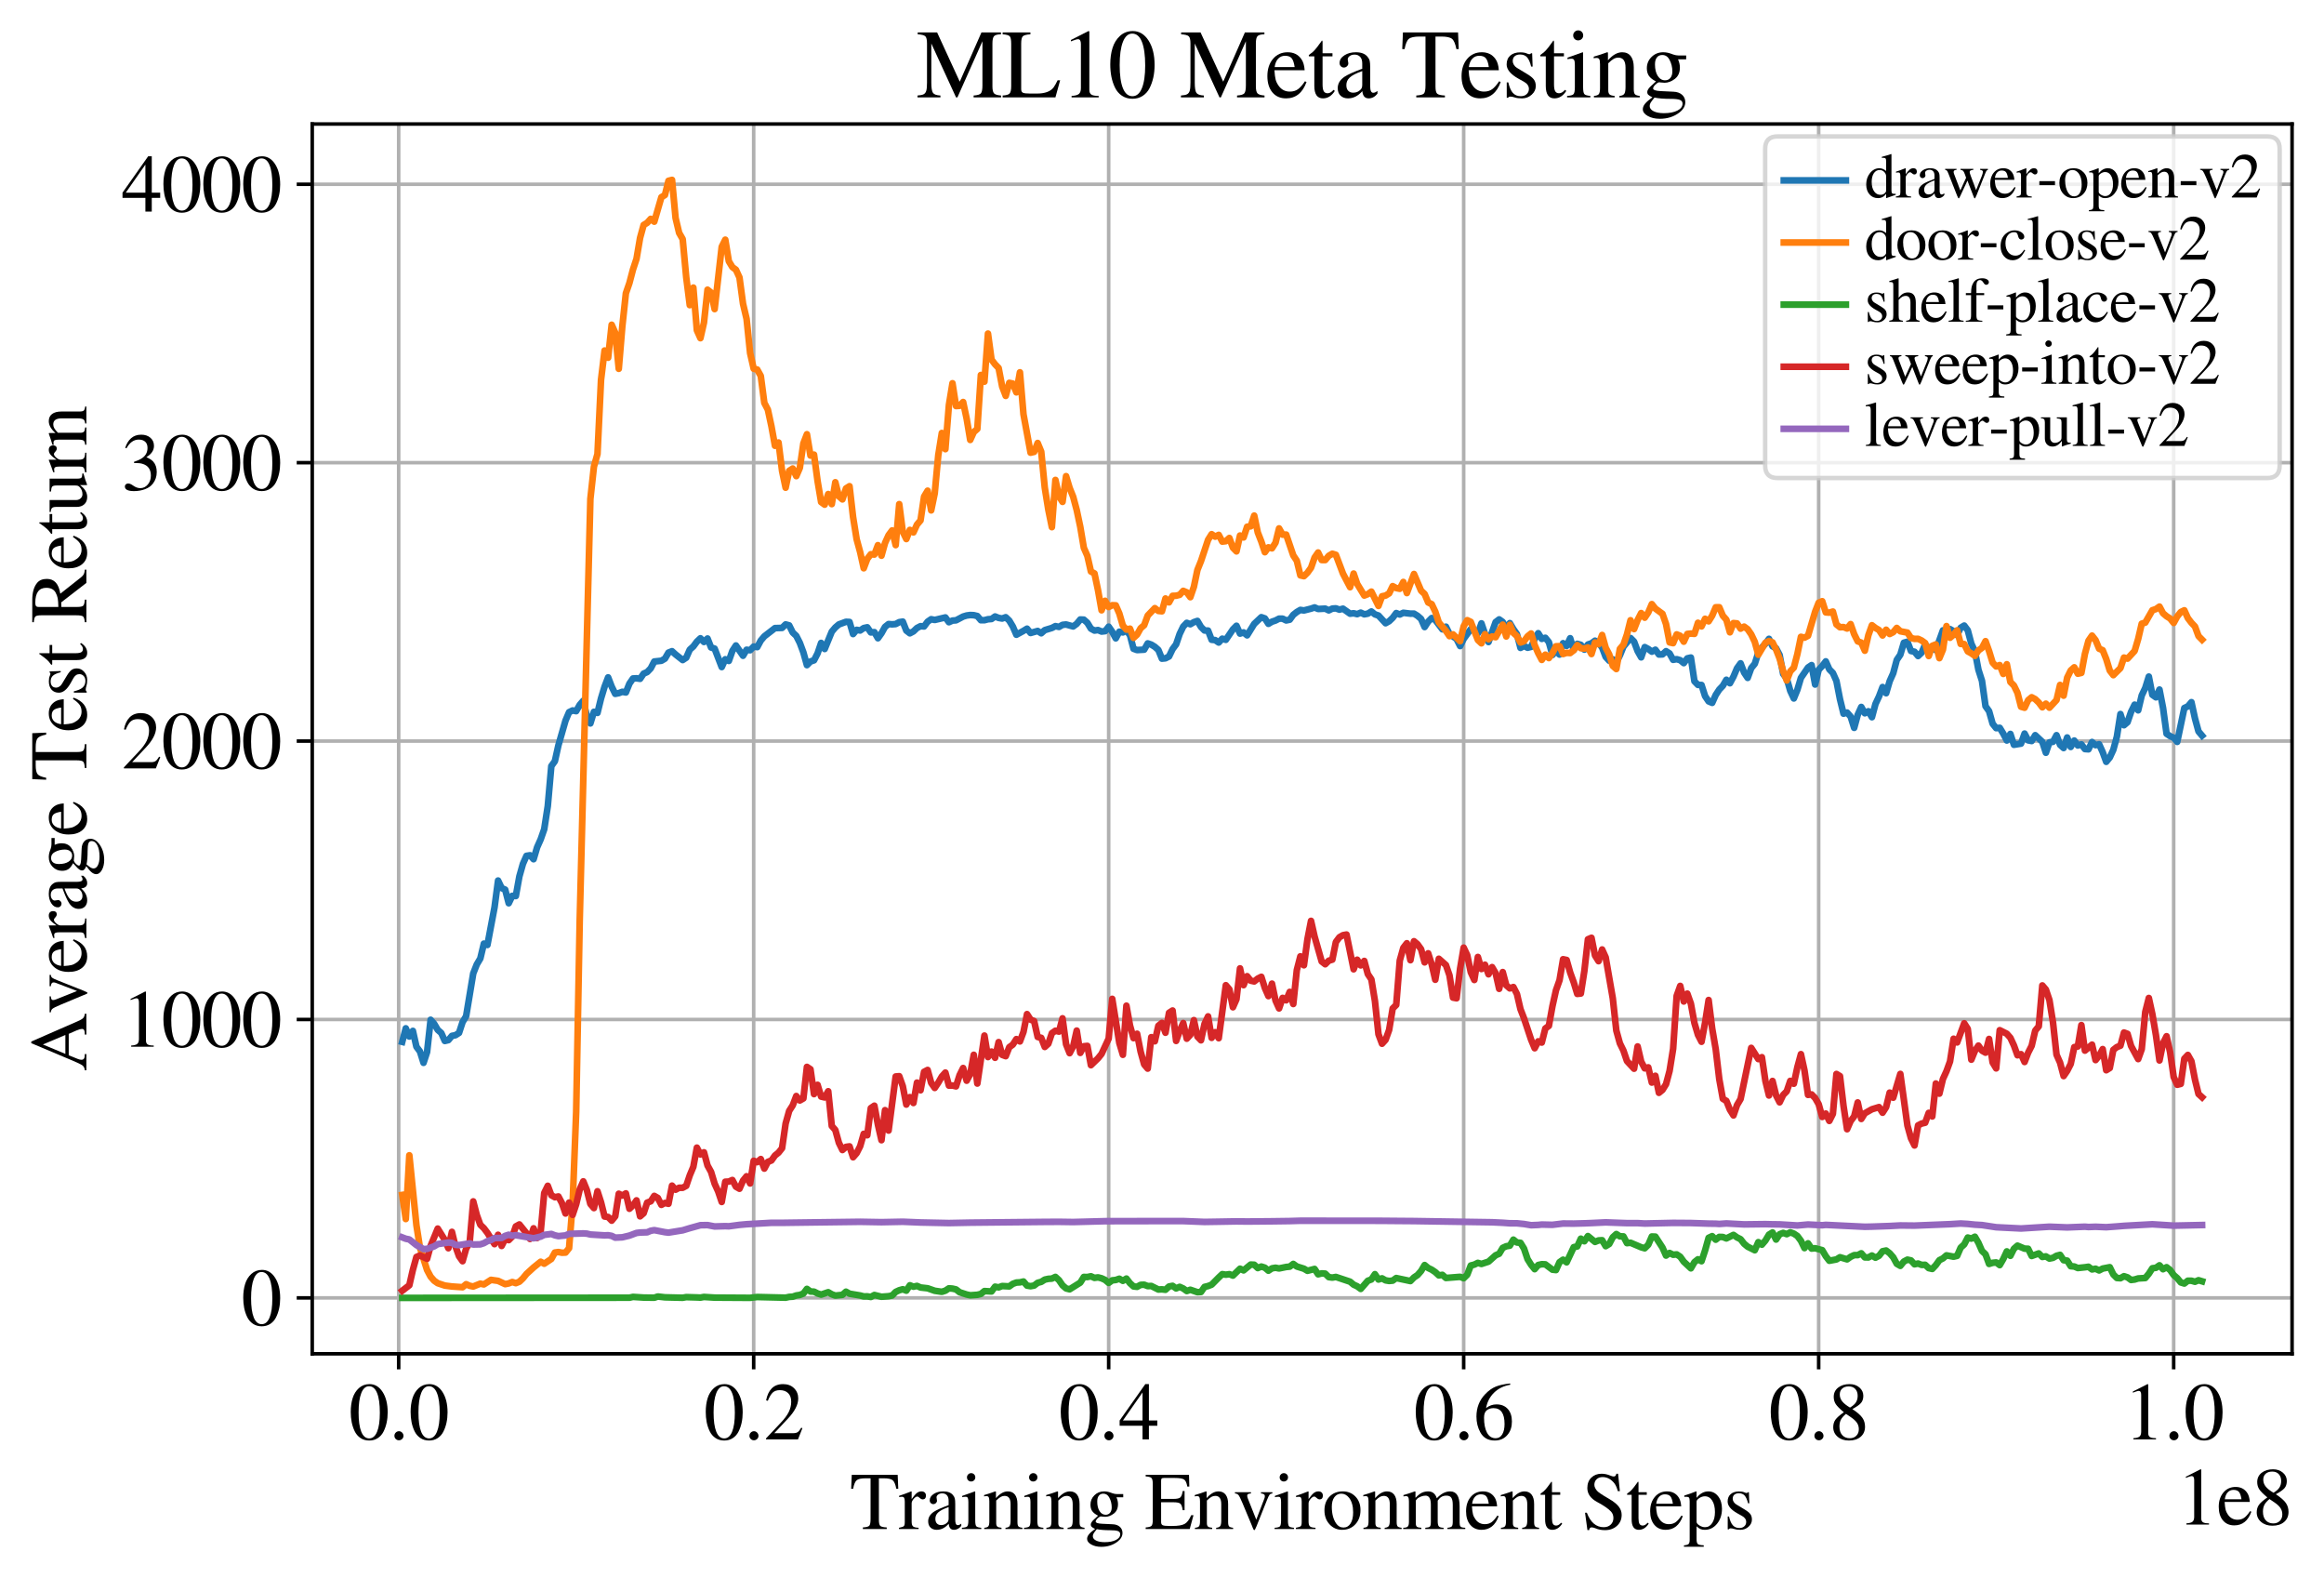 <?xml version="1.0" encoding="utf-8" standalone="no"?>
<!DOCTYPE svg PUBLIC "-//W3C//DTD SVG 1.1//EN"
  "http://www.w3.org/Graphics/SVG/1.1/DTD/svg11.dtd">
<svg xmlns:xlink="http://www.w3.org/1999/xlink" width="524pt" height="355.769pt" viewBox="0 0 524 355.769" xmlns="http://www.w3.org/2000/svg" version="1.1">
 <defs>
  <style type="text/css">*{stroke-linejoin: round; stroke-linecap: butt}</style>
 </defs>
 <g id="figure_1">
  <g id="patch_1">
   <path d="M 0 355.769 
L 524 355.769 
L 524 0 
L 0 0 
z
" style="fill: #ffffff"/>
  </g>
  <g id="axes_1">
   <g id="patch_2">
    <path d="M 70.4 305.152 
L 516.8 305.152 
L 516.8 27.952 
L 70.4 27.952 
z
" style="fill: #ffffff"/>
   </g>
   <g id="matplotlib.axis_1">
    <g id="xtick_1">
     <g id="line2d_1">
      <path d="M 89.89 305.152 
L 89.89 27.952 
" clip-path="url(#p11504ac464)" style="fill: none; stroke: #b0b0b0; stroke-width: 0.8; stroke-linecap: square"/>
     </g>
     <g id="line2d_2">
      <defs>
       <path id="m65feb8bb3d" d="M 0 0 
L 0 3.5 
" style="stroke: #000000; stroke-width: 0.8"/>
      </defs>
      <g>
       <use xlink:href="#m65feb8bb3d" x="89.89" y="305.152" style="stroke: #000000; stroke-width: 0.8"/>
      </g>
     </g>
     <g id="text_1">
      <!-- 0.0 -->
      <g transform="translate(78.64 324.446)scale(0.18 -0.18)">
       <defs>
        <path id="STIXGeneral-Regular-30" d="M 3046 2112 
Q 3046 1683 2963 1302 
Q 2880 922 2717 602 
Q 2554 282 2266 96 
Q 1978 -90 1600 -90 
Q 1210 -90 915 108 
Q 621 307 461 640 
Q 301 973 227 1350 
Q 154 1728 154 2150 
Q 154 2746 301 3222 
Q 448 3699 790 4012 
Q 1133 4326 1626 4326 
Q 2253 4326 2649 3712 
Q 3046 3098 3046 2112 
z
M 2432 2080 
Q 2432 3091 2217 3625 
Q 2003 4160 1587 4160 
Q 1190 4160 979 3622 
Q 768 3085 768 2106 
Q 768 1120 979 598 
Q 1190 77 1600 77 
Q 2003 77 2217 598 
Q 2432 1120 2432 2080 
z
" transform="scale(0.016)"/>
        <path id="STIXGeneral-Regular-2e" d="M 1158 275 
Q 1158 134 1052 32 
Q 947 -70 800 -70 
Q 653 -70 550 32 
Q 448 134 448 281 
Q 448 429 553 534 
Q 659 640 806 640 
Q 947 640 1052 531 
Q 1158 422 1158 275 
z
" transform="scale(0.016)"/>
       </defs>
       <use xlink:href="#STIXGeneral-Regular-30"/>
       <use xlink:href="#STIXGeneral-Regular-2e" x="50"/>
       <use xlink:href="#STIXGeneral-Regular-30" x="75"/>
      </g>
     </g>
    </g>
    <g id="xtick_2">
     <g id="line2d_3">
      <path d="M 169.934 305.152 
L 169.934 27.952 
" clip-path="url(#p11504ac464)" style="fill: none; stroke: #b0b0b0; stroke-width: 0.8; stroke-linecap: square"/>
     </g>
     <g id="line2d_4">
      <g>
       <use xlink:href="#m65feb8bb3d" x="169.934" y="305.152" style="stroke: #000000; stroke-width: 0.8"/>
      </g>
     </g>
     <g id="text_2">
      <!-- 0.2 -->
      <g transform="translate(158.684 324.446)scale(0.18 -0.18)">
       <defs>
        <path id="STIXGeneral-Regular-32" d="M 3034 877 
L 2688 0 
L 186 0 
L 186 77 
L 1325 1286 
Q 1773 1754 1965 2144 
Q 2157 2534 2157 2950 
Q 2157 3379 1920 3616 
Q 1683 3853 1267 3853 
Q 922 3853 720 3673 
Q 518 3494 326 3021 
L 192 3053 
Q 301 3648 630 3987 
Q 960 4326 1523 4326 
Q 2054 4326 2380 4006 
Q 2707 3686 2707 3200 
Q 2707 2477 1888 1613 
L 832 486 
L 2330 486 
Q 2541 486 2665 569 
Q 2790 653 2944 915 
L 3034 877 
z
" transform="scale(0.016)"/>
       </defs>
       <use xlink:href="#STIXGeneral-Regular-30"/>
       <use xlink:href="#STIXGeneral-Regular-2e" x="50"/>
       <use xlink:href="#STIXGeneral-Regular-32" x="75"/>
      </g>
     </g>
    </g>
    <g id="xtick_3">
     <g id="line2d_5">
      <path d="M 249.977 305.152 
L 249.977 27.952 
" clip-path="url(#p11504ac464)" style="fill: none; stroke: #b0b0b0; stroke-width: 0.8; stroke-linecap: square"/>
     </g>
     <g id="line2d_6">
      <g>
       <use xlink:href="#m65feb8bb3d" x="249.977" y="305.152" style="stroke: #000000; stroke-width: 0.8"/>
      </g>
     </g>
     <g id="text_3">
      <!-- 0.4 -->
      <g transform="translate(238.727 324.446)scale(0.18 -0.18)">
       <defs>
        <path id="STIXGeneral-Regular-34" d="M 3027 1069 
L 2368 1069 
L 2368 0 
L 1869 0 
L 1869 1069 
L 77 1069 
L 77 1478 
L 2086 4326 
L 2368 4326 
L 2368 1478 
L 3027 1478 
L 3027 1069 
z
M 1869 1478 
L 1869 3674 
L 333 1478 
L 1869 1478 
z
" transform="scale(0.016)"/>
       </defs>
       <use xlink:href="#STIXGeneral-Regular-30"/>
       <use xlink:href="#STIXGeneral-Regular-2e" x="50"/>
       <use xlink:href="#STIXGeneral-Regular-34" x="75"/>
      </g>
     </g>
    </g>
    <g id="xtick_4">
     <g id="line2d_7">
      <path d="M 330.02 305.152 
L 330.02 27.952 
" clip-path="url(#p11504ac464)" style="fill: none; stroke: #b0b0b0; stroke-width: 0.8; stroke-linecap: square"/>
     </g>
     <g id="line2d_8">
      <g>
       <use xlink:href="#m65feb8bb3d" x="330.02" y="305.152" style="stroke: #000000; stroke-width: 0.8"/>
      </g>
     </g>
     <g id="text_4">
      <!-- 0.6 -->
      <g transform="translate(318.77 324.446)scale(0.18 -0.18)">
       <defs>
        <path id="STIXGeneral-Regular-36" d="M 2854 4378 
L 2867 4275 
Q 2112 4154 1606 3664 
Q 1101 3174 973 2451 
Q 1344 2739 1786 2739 
Q 2349 2739 2672 2380 
Q 2995 2022 2995 1402 
Q 2995 774 2669 378 
Q 2291 -90 1651 -90 
Q 870 -90 518 557 
Q 218 1107 218 1786 
Q 218 2835 915 3552 
Q 1312 3962 1731 4131 
Q 2150 4301 2854 4378 
z
M 2419 1203 
Q 2419 2445 1555 2445 
Q 1235 2445 1024 2275 
Q 813 2106 813 1702 
Q 813 954 1046 522 
Q 1280 90 1722 90 
Q 2061 90 2240 394 
Q 2419 698 2419 1203 
z
" transform="scale(0.016)"/>
       </defs>
       <use xlink:href="#STIXGeneral-Regular-30"/>
       <use xlink:href="#STIXGeneral-Regular-2e" x="50"/>
       <use xlink:href="#STIXGeneral-Regular-36" x="75"/>
      </g>
     </g>
    </g>
    <g id="xtick_5">
     <g id="line2d_9">
      <path d="M 410.063 305.152 
L 410.063 27.952 
" clip-path="url(#p11504ac464)" style="fill: none; stroke: #b0b0b0; stroke-width: 0.8; stroke-linecap: square"/>
     </g>
     <g id="line2d_10">
      <g>
       <use xlink:href="#m65feb8bb3d" x="410.063" y="305.152" style="stroke: #000000; stroke-width: 0.8"/>
      </g>
     </g>
     <g id="text_5">
      <!-- 0.8 -->
      <g transform="translate(398.813 324.446)scale(0.18 -0.18)">
       <defs>
        <path id="STIXGeneral-Regular-38" d="M 2848 992 
Q 2848 499 2505 204 
Q 2163 -90 1587 -90 
Q 1050 -90 704 204 
Q 358 499 358 954 
Q 358 1293 524 1533 
Q 691 1773 1190 2125 
Q 710 2522 553 2765 
Q 397 3008 397 3328 
Q 397 3782 745 4054 
Q 1094 4326 1638 4326 
Q 2106 4326 2410 4060 
Q 2714 3795 2714 3411 
Q 2714 3059 2531 2848 
Q 2349 2637 1856 2374 
Q 2432 1990 2640 1689 
Q 2848 1389 2848 992 
z
M 2272 3411 
Q 2272 3744 2086 3945 
Q 1901 4147 1574 4147 
Q 1248 4147 1059 3977 
Q 870 3808 870 3513 
Q 870 3219 1059 2979 
Q 1248 2739 1670 2490 
Q 1997 2682 2134 2896 
Q 2272 3110 2272 3411 
z
M 1734 1741 
L 1357 1997 
Q 1075 1766 960 1545 
Q 845 1325 845 1011 
Q 845 576 1065 333 
Q 1286 90 1658 90 
Q 1971 90 2166 285 
Q 2362 480 2362 794 
Q 2362 1082 2214 1299 
Q 2067 1517 1734 1741 
z
" transform="scale(0.016)"/>
       </defs>
       <use xlink:href="#STIXGeneral-Regular-30"/>
       <use xlink:href="#STIXGeneral-Regular-2e" x="50"/>
       <use xlink:href="#STIXGeneral-Regular-38" x="75"/>
      </g>
     </g>
    </g>
    <g id="xtick_6">
     <g id="line2d_11">
      <path d="M 490.106 305.152 
L 490.106 27.952 
" clip-path="url(#p11504ac464)" style="fill: none; stroke: #b0b0b0; stroke-width: 0.8; stroke-linecap: square"/>
     </g>
     <g id="line2d_12">
      <g>
       <use xlink:href="#m65feb8bb3d" x="490.106" y="305.152" style="stroke: #000000; stroke-width: 0.8"/>
      </g>
     </g>
     <g id="text_6">
      <!-- 1.0 -->
      <g transform="translate(478.856 324.446)scale(0.18 -0.18)">
       <defs>
        <path id="STIXGeneral-Regular-31" d="M 2522 0 
L 755 0 
L 755 96 
Q 1107 115 1235 227 
Q 1363 339 1363 608 
L 1363 3482 
Q 1363 3795 1171 3795 
Q 1082 3795 883 3718 
L 710 3654 
L 710 3744 
L 1856 4326 
L 1914 4307 
L 1914 486 
Q 1914 275 2042 185 
Q 2170 96 2522 96 
L 2522 0 
z
" transform="scale(0.016)"/>
       </defs>
       <use xlink:href="#STIXGeneral-Regular-31"/>
       <use xlink:href="#STIXGeneral-Regular-2e" x="50"/>
       <use xlink:href="#STIXGeneral-Regular-30" x="75"/>
      </g>
     </g>
    </g>
    <g id="text_7">
     <!-- Training Environment Steps -->
     <g transform="translate(191.605 344.646)scale(0.18 -0.18)">
      <defs>
       <path id="STIXGeneral-Regular-54" d="M 3795 3149 
L 3642 3149 
Q 3539 3674 3353 3821 
Q 3168 3968 2656 3968 
L 2278 3968 
L 2278 710 
Q 2278 346 2387 243 
Q 2496 141 2893 122 
L 2893 0 
L 1024 0 
L 1024 122 
Q 1427 147 1526 256 
Q 1626 365 1626 787 
L 1626 3968 
L 1242 3968 
Q 723 3968 540 3817 
Q 358 3667 262 3149 
L 109 3149 
L 154 4237 
L 3750 4237 
L 3795 3149 
z
" transform="scale(0.016)"/>
       <path id="STIXGeneral-Regular-72" d="M 1024 2931 
L 1024 2342 
Q 1267 2688 1430 2816 
Q 1594 2944 1792 2944 
Q 1958 2944 2051 2854 
Q 2144 2765 2144 2605 
Q 2144 2470 2077 2393 
Q 2010 2317 1894 2317 
Q 1773 2317 1638 2445 
Q 1536 2541 1472 2541 
Q 1338 2541 1181 2355 
Q 1024 2170 1024 2016 
L 1024 576 
Q 1024 301 1133 205 
Q 1242 109 1568 96 
L 1568 0 
L 32 0 
L 32 96 
Q 339 154 412 224 
Q 486 294 486 538 
L 486 2138 
Q 486 2349 438 2435 
Q 390 2522 269 2522 
Q 166 2522 45 2496 
L 45 2598 
Q 448 2726 992 2944 
L 1024 2931 
z
" transform="scale(0.016)"/>
       <path id="STIXGeneral-Regular-61" d="M 2829 422 
L 2829 243 
Q 2586 -64 2253 -64 
Q 1888 -64 1843 403 
L 1837 403 
Q 1427 -64 909 -64 
Q 608 -64 422 112 
Q 237 288 237 602 
Q 237 1050 685 1350 
Q 992 1555 1837 1869 
L 1837 2214 
Q 1837 2502 1699 2646 
Q 1562 2790 1338 2790 
Q 1146 2790 1018 2697 
Q 890 2605 890 2477 
Q 890 2419 909 2348 
Q 928 2278 928 2208 
Q 928 2112 841 2029 
Q 755 1946 634 1946 
Q 525 1946 441 2029 
Q 358 2112 358 2240 
Q 358 2547 685 2752 
Q 986 2944 1421 2944 
Q 1939 2944 2176 2656 
Q 2291 2522 2323 2384 
Q 2355 2246 2355 1946 
L 2355 723 
Q 2355 301 2554 301 
Q 2682 301 2829 422 
z
M 1837 813 
L 1837 1715 
Q 1248 1510 1018 1293 
Q 800 1094 800 800 
Q 800 557 921 432 
Q 1043 307 1242 307 
Q 1453 307 1613 410 
Q 1747 506 1792 589 
Q 1837 672 1837 813 
z
" transform="scale(0.016)"/>
       <path id="STIXGeneral-Regular-69" d="M 1152 4045 
Q 1152 3904 1056 3811 
Q 960 3718 819 3718 
Q 685 3718 592 3811 
Q 499 3904 499 4045 
Q 499 4179 595 4275 
Q 691 4371 826 4371 
Q 966 4371 1059 4275 
Q 1152 4179 1152 4045 
z
M 1619 0 
L 102 0 
L 102 96 
Q 435 115 521 211 
Q 608 307 608 666 
L 608 2118 
Q 608 2342 563 2432 
Q 518 2522 397 2522 
Q 243 2522 128 2490 
L 128 2592 
L 1120 2944 
L 1146 2918 
L 1146 672 
Q 1146 314 1226 218 
Q 1306 122 1619 96 
L 1619 0 
z
" transform="scale(0.016)"/>
       <path id="STIXGeneral-Regular-6e" d="M 3104 0 
L 1773 0 
L 1779 96 
Q 2016 115 2096 233 
Q 2176 352 2176 672 
L 2176 1946 
Q 2176 2592 1709 2592 
Q 1549 2592 1408 2515 
Q 1267 2438 1050 2227 
L 1050 461 
Q 1050 269 1136 192 
Q 1222 115 1466 96 
L 1466 0 
L 115 0 
L 115 96 
Q 358 115 435 214 
Q 512 314 512 602 
L 512 2157 
Q 512 2394 467 2483 
Q 422 2573 288 2573 
Q 160 2573 102 2547 
L 102 2656 
Q 550 2784 979 2944 
L 1030 2925 
L 1030 2426 
L 1037 2426 
Q 1491 2944 1958 2944 
Q 2323 2944 2518 2688 
Q 2714 2432 2714 1958 
L 2714 544 
Q 2714 288 2790 205 
Q 2867 122 3104 96 
L 3104 0 
z
" transform="scale(0.016)"/>
       <path id="STIXGeneral-Regular-67" d="M 3008 2483 
L 2477 2483 
Q 2598 2208 2598 1946 
Q 2598 1453 2265 1203 
Q 1933 954 1600 954 
Q 1530 954 1357 973 
L 1235 986 
Q 1107 947 979 812 
Q 851 678 851 582 
Q 851 435 1350 410 
L 2176 371 
Q 2528 358 2739 172 
Q 2950 -13 2950 -314 
Q 2950 -685 2566 -986 
Q 2035 -1395 1286 -1395 
Q 826 -1395 502 -1212 
Q 179 -1030 179 -774 
Q 179 -595 320 -419 
Q 461 -243 806 6 
Q 602 102 534 172 
Q 467 243 467 346 
Q 467 531 762 787 
Q 909 915 1037 1043 
Q 717 1203 579 1401 
Q 442 1600 442 1901 
Q 442 2336 752 2640 
Q 1062 2944 1510 2944 
Q 1766 2944 2022 2848 
L 2163 2797 
Q 2349 2733 2515 2733 
L 3008 2733 
L 3008 2483 
z
M 973 2163 
L 973 2144 
Q 973 1683 1155 1398 
Q 1338 1114 1632 1114 
Q 1850 1114 1978 1270 
Q 2106 1427 2106 1690 
Q 2106 2112 1914 2464 
Q 1754 2765 1446 2765 
Q 1222 2765 1097 2605 
Q 973 2445 973 2163 
z
M 2771 -410 
Q 2771 -230 2595 -163 
Q 2419 -96 1978 -96 
Q 1344 -96 941 -13 
Q 749 -243 688 -348 
Q 627 -454 627 -563 
Q 627 -774 880 -902 
Q 1133 -1030 1555 -1030 
Q 2099 -1030 2435 -860 
Q 2771 -691 2771 -410 
z
" transform="scale(0.016)"/>
       <path id="STIXGeneral-Regular-20" transform="scale(0.016)"/>
       <path id="STIXGeneral-Regular-45" d="M 3821 1082 
L 3526 0 
L 77 0 
L 77 122 
Q 442 147 538 252 
Q 634 358 634 730 
L 634 3520 
Q 634 3878 534 3987 
Q 435 4096 77 4115 
L 77 4237 
L 3469 4237 
L 3494 3322 
L 3334 3322 
Q 3264 3750 3085 3872 
Q 2906 3994 2349 3994 
L 1510 3994 
Q 1370 3994 1328 3952 
Q 1286 3910 1286 3763 
L 1286 2355 
L 2253 2355 
Q 2656 2355 2787 2470 
Q 2918 2586 2976 2970 
L 3123 2970 
L 3123 1472 
L 2976 1472 
Q 2918 1875 2790 1984 
Q 2662 2093 2253 2093 
L 1286 2093 
L 1286 538 
Q 1286 346 1420 291 
Q 1555 237 1933 237 
L 2163 237 
Q 2848 237 3136 403 
Q 3424 570 3642 1082 
L 3821 1082 
z
" transform="scale(0.016)"/>
       <path id="STIXGeneral-Regular-76" d="M 3053 2880 
L 3053 2784 
Q 2906 2771 2835 2688 
Q 2765 2605 2637 2285 
L 1818 230 
Q 1690 -90 1638 -90 
Q 1587 -90 1523 77 
Q 1510 96 1497 141 
Q 1485 186 1472 211 
L 704 2048 
Q 499 2534 403 2652 
Q 307 2771 122 2784 
L 122 2880 
L 1376 2880 
L 1376 2784 
Q 1210 2771 1146 2732 
Q 1082 2694 1082 2611 
Q 1082 2509 1139 2368 
L 1792 730 
L 2426 2387 
Q 2464 2483 2464 2579 
Q 2464 2758 2163 2784 
L 2163 2880 
L 3053 2880 
z
" transform="scale(0.016)"/>
       <path id="STIXGeneral-Regular-6f" d="M 3008 1478 
Q 3008 806 2608 371 
Q 2208 -64 1568 -64 
Q 979 -64 582 368 
Q 186 800 186 1459 
Q 186 2125 582 2534 
Q 979 2944 1626 2944 
Q 2221 2944 2614 2537 
Q 3008 2131 3008 1478 
z
M 2432 1306 
Q 2432 2035 2112 2445 
Q 1856 2765 1504 2765 
Q 1171 2765 966 2493 
Q 762 2221 762 1747 
Q 762 928 1101 435 
Q 1318 115 1677 115 
Q 2029 115 2230 432 
Q 2432 749 2432 1306 
z
" transform="scale(0.016)"/>
       <path id="STIXGeneral-Regular-6d" d="M 4960 0 
L 3565 0 
L 3565 96 
Q 3834 122 3907 208 
Q 3981 294 3981 576 
L 3981 1894 
Q 3981 2278 3869 2444 
Q 3757 2611 3488 2611 
Q 3264 2611 3107 2521 
Q 2950 2432 2803 2221 
L 2803 608 
Q 2803 301 2896 201 
Q 2989 102 3264 96 
L 3264 0 
L 1830 0 
L 1830 96 
Q 2112 115 2189 188 
Q 2266 262 2266 550 
L 2266 1901 
Q 2266 2611 1850 2611 
Q 1670 2611 1468 2531 
Q 1267 2451 1171 2336 
Q 1088 2240 1088 2227 
L 1088 448 
Q 1088 243 1177 176 
Q 1267 109 1523 96 
L 1523 0 
L 102 0 
L 102 96 
Q 371 102 460 195 
Q 550 288 550 563 
L 550 2150 
Q 550 2387 499 2480 
Q 448 2573 326 2573 
Q 230 2573 122 2547 
L 122 2656 
Q 557 2778 1011 2944 
L 1062 2925 
L 1062 2451 
L 1075 2451 
Q 1363 2752 1584 2848 
Q 1805 2944 2054 2944 
Q 2560 2944 2733 2406 
Q 3232 2944 3776 2944 
Q 4518 2944 4518 1792 
L 4518 493 
Q 4518 282 4582 202 
Q 4646 122 4794 109 
L 4960 96 
L 4960 0 
z
" transform="scale(0.016)"/>
       <path id="STIXGeneral-Regular-65" d="M 2611 1050 
L 2714 1005 
Q 2330 -64 1376 -64 
Q 813 -64 486 329 
Q 160 723 160 1389 
Q 160 2074 525 2509 
Q 890 2944 1485 2944 
Q 2061 2944 2374 2502 
Q 2560 2246 2592 1773 
L 621 1773 
Q 646 1370 700 1158 
Q 755 947 915 730 
Q 1184 378 1626 378 
Q 1939 378 2153 531 
Q 2368 685 2611 1050 
z
M 634 1978 
L 1939 1978 
Q 1882 2381 1750 2547 
Q 1619 2714 1312 2714 
Q 1043 2714 864 2525 
Q 685 2336 634 1978 
z
" transform="scale(0.016)"/>
       <path id="STIXGeneral-Regular-74" d="M 1702 493 
L 1786 422 
Q 1478 -64 1011 -64 
Q 448 -64 448 749 
L 448 2675 
L 109 2675 
Q 83 2694 83 2720 
Q 83 2771 192 2842 
Q 435 2982 813 3526 
Q 826 3546 874 3606 
Q 922 3667 941 3706 
Q 986 3706 986 3622 
L 986 2880 
L 1632 2880 
L 1632 2675 
L 986 2675 
L 986 845 
Q 986 538 1062 403 
Q 1139 269 1318 269 
Q 1510 269 1702 493 
z
" transform="scale(0.016)"/>
       <path id="STIXGeneral-Regular-53" d="M 3002 2963 
L 2842 2963 
Q 2733 3360 2579 3565 
Q 2189 4064 1651 4064 
Q 1357 4064 1181 3894 
Q 1005 3725 1005 3456 
Q 1005 3328 1069 3206 
Q 1133 3085 1206 2998 
Q 1280 2912 1465 2784 
Q 1651 2656 1766 2589 
Q 1882 2522 2150 2362 
Q 2669 2061 2905 1763 
Q 3142 1466 3142 1107 
Q 3142 576 2771 243 
Q 2400 -90 1837 -90 
Q 1421 -90 1082 58 
Q 915 128 781 128 
Q 704 128 653 70 
Q 602 13 602 -83 
L 461 -83 
L 275 1274 
L 416 1274 
Q 845 141 1734 141 
Q 2074 141 2285 342 
Q 2496 544 2496 858 
Q 2496 1158 2310 1363 
Q 2003 1696 1235 2106 
Q 454 2522 454 3206 
Q 454 3718 768 4022 
Q 1082 4326 1568 4326 
Q 1907 4326 2240 4186 
Q 2413 4109 2522 4109 
Q 2688 4109 2726 4326 
L 2861 4326 
L 3002 2963 
z
" transform="scale(0.016)"/>
       <path id="STIXGeneral-Regular-70" d="M 1018 2931 
L 1018 2438 
Q 1421 2944 1939 2944 
Q 2406 2944 2707 2560 
Q 3008 2176 3008 1581 
Q 3008 883 2621 409 
Q 2234 -64 1664 -64 
Q 1466 -64 1328 -6 
Q 1190 51 1018 211 
L 1018 -794 
Q 1018 -1094 1120 -1180 
Q 1222 -1267 1581 -1274 
L 1581 -1389 
L 32 -1389 
L 32 -1280 
Q 314 -1254 397 -1171 
Q 480 -1088 480 -838 
L 480 2157 
Q 480 2381 429 2451 
Q 378 2522 218 2522 
Q 115 2522 58 2515 
L 58 2618 
Q 506 2752 979 2944 
L 1018 2931 
z
M 1018 2138 
L 1018 563 
Q 1018 422 1238 281 
Q 1459 141 1683 141 
Q 2029 141 2243 467 
Q 2458 794 2458 1325 
Q 2458 1888 2243 2224 
Q 2029 2560 1670 2560 
Q 1446 2560 1232 2419 
Q 1018 2278 1018 2138 
z
" transform="scale(0.016)"/>
       <path id="STIXGeneral-Regular-73" d="M 998 1926 
L 1664 1523 
Q 1984 1331 2105 1164 
Q 2227 998 2227 736 
Q 2227 416 1961 176 
Q 1696 -64 1331 -64 
Q 1030 -64 864 -6 
Q 691 51 570 51 
Q 461 51 416 -26 
L 333 -26 
L 333 979 
L 435 979 
Q 538 512 730 294 
Q 922 77 1248 77 
Q 1485 77 1632 211 
Q 1779 346 1779 550 
Q 1779 845 1440 1030 
L 1094 1222 
Q 326 1651 326 2150 
Q 326 2522 566 2730 
Q 806 2938 1210 2938 
Q 1491 2938 1638 2867 
Q 1754 2816 1818 2816 
Q 1862 2816 1920 2880 
L 1990 2880 
L 2022 2010 
L 1926 2010 
Q 1818 2445 1654 2621 
Q 1491 2797 1203 2797 
Q 986 2797 854 2688 
Q 723 2579 723 2362 
Q 723 2253 796 2128 
Q 870 2003 998 1926 
z
" transform="scale(0.016)"/>
      </defs>
      <use xlink:href="#STIXGeneral-Regular-54"/>
      <use xlink:href="#STIXGeneral-Regular-72" x="61.1"/>
      <use xlink:href="#STIXGeneral-Regular-61" x="94.4"/>
      <use xlink:href="#STIXGeneral-Regular-69" x="138.8"/>
      <use xlink:href="#STIXGeneral-Regular-6e" x="166.6"/>
      <use xlink:href="#STIXGeneral-Regular-69" x="216.6"/>
      <use xlink:href="#STIXGeneral-Regular-6e" x="244.4"/>
      <use xlink:href="#STIXGeneral-Regular-67" x="294.4"/>
      <use xlink:href="#STIXGeneral-Regular-20" x="344.4"/>
      <use xlink:href="#STIXGeneral-Regular-45" x="369.4"/>
      <use xlink:href="#STIXGeneral-Regular-6e" x="430.5"/>
      <use xlink:href="#STIXGeneral-Regular-76" x="480.5"/>
      <use xlink:href="#STIXGeneral-Regular-69" x="530.5"/>
      <use xlink:href="#STIXGeneral-Regular-72" x="558.3"/>
      <use xlink:href="#STIXGeneral-Regular-6f" x="591.6"/>
      <use xlink:href="#STIXGeneral-Regular-6e" x="641.6"/>
      <use xlink:href="#STIXGeneral-Regular-6d" x="691.6"/>
      <use xlink:href="#STIXGeneral-Regular-65" x="769.4"/>
      <use xlink:href="#STIXGeneral-Regular-6e" x="813.8"/>
      <use xlink:href="#STIXGeneral-Regular-74" x="863.8"/>
      <use xlink:href="#STIXGeneral-Regular-20" x="891.6"/>
      <use xlink:href="#STIXGeneral-Regular-53" x="916.6"/>
      <use xlink:href="#STIXGeneral-Regular-74" x="972.2"/>
      <use xlink:href="#STIXGeneral-Regular-65" x="1000"/>
      <use xlink:href="#STIXGeneral-Regular-70" x="1044.4"/>
      <use xlink:href="#STIXGeneral-Regular-73" x="1094.4"/>
     </g>
    </g>
    <g id="text_8">
     <!-- 1e8 -->
     <g transform="translate(490.807 343.646)scale(0.18 -0.18)">
      <use xlink:href="#STIXGeneral-Regular-31"/>
      <use xlink:href="#STIXGeneral-Regular-65" x="50"/>
      <use xlink:href="#STIXGeneral-Regular-38" x="94.4"/>
     </g>
    </g>
   </g>
   <g id="matplotlib.axis_2">
    <g id="ytick_1">
     <g id="line2d_13">
      <path d="M 70.4 292.552 
L 516.8 292.552 
" clip-path="url(#p11504ac464)" style="fill: none; stroke: #b0b0b0; stroke-width: 0.8; stroke-linecap: square"/>
     </g>
     <g id="line2d_14">
      <defs>
       <path id="m9df6ce9421" d="M 0 0 
L -3.5 0 
" style="stroke: #000000; stroke-width: 0.8"/>
      </defs>
      <g>
       <use xlink:href="#m9df6ce9421" x="70.4" y="292.552" style="stroke: #000000; stroke-width: 0.8"/>
      </g>
     </g>
     <g id="text_9">
      <!-- 0 -->
      <g transform="translate(54.4 298.699)scale(0.18 -0.18)">
       <use xlink:href="#STIXGeneral-Regular-30"/>
      </g>
     </g>
    </g>
    <g id="ytick_2">
     <g id="line2d_15">
      <path d="M 70.4 229.799 
L 516.8 229.799 
" clip-path="url(#p11504ac464)" style="fill: none; stroke: #b0b0b0; stroke-width: 0.8; stroke-linecap: square"/>
     </g>
     <g id="line2d_16">
      <g>
       <use xlink:href="#m9df6ce9421" x="70.4" y="229.799" style="stroke: #000000; stroke-width: 0.8"/>
      </g>
     </g>
     <g id="text_10">
      <!-- 1000 -->
      <g transform="translate(27.4 235.946)scale(0.18 -0.18)">
       <use xlink:href="#STIXGeneral-Regular-31"/>
       <use xlink:href="#STIXGeneral-Regular-30" x="50"/>
       <use xlink:href="#STIXGeneral-Regular-30" x="100"/>
       <use xlink:href="#STIXGeneral-Regular-30" x="150"/>
      </g>
     </g>
    </g>
    <g id="ytick_3">
     <g id="line2d_17">
      <path d="M 70.4 167.046 
L 516.8 167.046 
" clip-path="url(#p11504ac464)" style="fill: none; stroke: #b0b0b0; stroke-width: 0.8; stroke-linecap: square"/>
     </g>
     <g id="line2d_18">
      <g>
       <use xlink:href="#m9df6ce9421" x="70.4" y="167.046" style="stroke: #000000; stroke-width: 0.8"/>
      </g>
     </g>
     <g id="text_11">
      <!-- 2000 -->
      <g transform="translate(27.4 173.193)scale(0.18 -0.18)">
       <use xlink:href="#STIXGeneral-Regular-32"/>
       <use xlink:href="#STIXGeneral-Regular-30" x="50"/>
       <use xlink:href="#STIXGeneral-Regular-30" x="100"/>
       <use xlink:href="#STIXGeneral-Regular-30" x="150"/>
      </g>
     </g>
    </g>
    <g id="ytick_4">
     <g id="line2d_19">
      <path d="M 70.4 104.293 
L 516.8 104.293 
" clip-path="url(#p11504ac464)" style="fill: none; stroke: #b0b0b0; stroke-width: 0.8; stroke-linecap: square"/>
     </g>
     <g id="line2d_20">
      <g>
       <use xlink:href="#m9df6ce9421" x="70.4" y="104.293" style="stroke: #000000; stroke-width: 0.8"/>
      </g>
     </g>
     <g id="text_12">
      <!-- 3000 -->
      <g transform="translate(27.4 110.439)scale(0.18 -0.18)">
       <defs>
        <path id="STIXGeneral-Regular-33" d="M 390 3264 
L 288 3290 
Q 435 3770 748 4048 
Q 1062 4326 1542 4326 
Q 1990 4326 2265 4083 
Q 2541 3840 2541 3450 
Q 2541 2925 1946 2566 
Q 2298 2413 2477 2227 
Q 2758 1914 2758 1402 
Q 2758 890 2464 506 
Q 2246 211 1840 60 
Q 1434 -90 979 -90 
Q 262 -90 262 275 
Q 262 378 339 442 
Q 416 506 525 506 
Q 685 506 915 339 
Q 1197 141 1466 141 
Q 1818 141 2058 425 
Q 2298 710 2298 1120 
Q 2298 1856 1632 2048 
Q 1434 2112 979 2112 
L 979 2202 
Q 1338 2323 1517 2432 
Q 2035 2726 2035 3290 
Q 2035 3610 1852 3776 
Q 1670 3942 1344 3942 
Q 768 3942 390 3264 
z
" transform="scale(0.016)"/>
       </defs>
       <use xlink:href="#STIXGeneral-Regular-33"/>
       <use xlink:href="#STIXGeneral-Regular-30" x="50"/>
       <use xlink:href="#STIXGeneral-Regular-30" x="100"/>
       <use xlink:href="#STIXGeneral-Regular-30" x="150"/>
      </g>
     </g>
    </g>
    <g id="ytick_5">
     <g id="line2d_21">
      <path d="M 70.4 41.539 
L 516.8 41.539 
" clip-path="url(#p11504ac464)" style="fill: none; stroke: #b0b0b0; stroke-width: 0.8; stroke-linecap: square"/>
     </g>
     <g id="line2d_22">
      <g>
       <use xlink:href="#m9df6ce9421" x="70.4" y="41.539" style="stroke: #000000; stroke-width: 0.8"/>
      </g>
     </g>
     <g id="text_13">
      <!-- 4000 -->
      <g transform="translate(27.4 47.686)scale(0.18 -0.18)">
       <use xlink:href="#STIXGeneral-Regular-34"/>
       <use xlink:href="#STIXGeneral-Regular-30" x="50"/>
       <use xlink:href="#STIXGeneral-Regular-30" x="100"/>
       <use xlink:href="#STIXGeneral-Regular-30" x="150"/>
      </g>
     </g>
    </g>
    <g id="text_14">
     <!-- Average Test Return -->
     <g transform="translate(19.477 241.533)rotate(-90)scale(0.18 -0.18)">
      <defs>
       <path id="STIXGeneral-Regular-41" d="M 4525 0 
L 2893 0 
L 2893 122 
Q 3149 122 3245 179 
Q 3334 224 3334 333 
Q 3334 499 3213 781 
L 2950 1382 
L 1274 1382 
L 979 653 
Q 922 506 922 384 
Q 922 237 1027 179 
Q 1133 122 1370 122 
L 1370 0 
L 96 0 
L 96 122 
Q 365 147 486 316 
Q 608 486 902 1190 
L 2221 4314 
L 2349 4314 
L 3923 710 
Q 4064 378 4176 262 
Q 4288 147 4525 122 
L 4525 0 
z
M 2861 1645 
L 2118 3405 
L 1382 1645 
L 2861 1645 
z
" transform="scale(0.016)"/>
       <path id="STIXGeneral-Regular-52" d="M 4224 0 
L 3187 0 
L 1664 1971 
L 1306 1958 
L 1306 717 
Q 1306 352 1405 249 
Q 1504 147 1875 122 
L 1875 0 
L 109 0 
L 109 122 
Q 474 154 563 262 
Q 653 371 653 794 
L 653 3526 
Q 653 3885 563 3987 
Q 474 4090 109 4115 
L 109 4237 
L 1850 4237 
Q 2726 4237 3187 3859 
Q 3501 3603 3501 3091 
Q 3501 2221 2342 2042 
L 3622 422 
Q 3757 256 3878 198 
Q 4000 141 4224 122 
L 4224 0 
z
M 1306 3731 
L 1306 2195 
Q 1766 2202 1990 2246 
Q 2214 2291 2438 2413 
Q 2803 2618 2803 3142 
Q 2803 4000 1632 4000 
Q 1459 4000 1382 3945 
Q 1306 3891 1306 3731 
z
" transform="scale(0.016)"/>
       <path id="STIXGeneral-Regular-75" d="M 3072 320 
L 3072 230 
Q 2573 96 2195 -58 
L 2163 -38 
L 2163 486 
L 2150 486 
Q 1747 -64 1235 -64 
Q 870 -64 662 160 
Q 454 384 454 755 
L 454 2362 
Q 454 2598 371 2688 
Q 288 2778 58 2790 
L 58 2880 
L 992 2880 
L 992 813 
Q 992 595 1123 451 
Q 1254 307 1446 307 
Q 1760 307 1984 506 
Q 2067 582 2099 649 
Q 2131 717 2131 877 
L 2131 2355 
Q 2131 2605 2041 2678 
Q 1952 2752 1658 2771 
L 1658 2880 
L 2669 2880 
L 2669 685 
Q 2669 461 2742 390 
Q 2816 320 3034 320 
L 3072 320 
z
" transform="scale(0.016)"/>
      </defs>
      <use xlink:href="#STIXGeneral-Regular-41"/>
      <use xlink:href="#STIXGeneral-Regular-76" x="72.2"/>
      <use xlink:href="#STIXGeneral-Regular-65" x="122.2"/>
      <use xlink:href="#STIXGeneral-Regular-72" x="166.6"/>
      <use xlink:href="#STIXGeneral-Regular-61" x="199.9"/>
      <use xlink:href="#STIXGeneral-Regular-67" x="244.3"/>
      <use xlink:href="#STIXGeneral-Regular-65" x="294.3"/>
      <use xlink:href="#STIXGeneral-Regular-20" x="338.7"/>
      <use xlink:href="#STIXGeneral-Regular-54" x="363.7"/>
      <use xlink:href="#STIXGeneral-Regular-65" x="424.8"/>
      <use xlink:href="#STIXGeneral-Regular-73" x="469.2"/>
      <use xlink:href="#STIXGeneral-Regular-74" x="508.1"/>
      <use xlink:href="#STIXGeneral-Regular-20" x="535.9"/>
      <use xlink:href="#STIXGeneral-Regular-52" x="560.9"/>
      <use xlink:href="#STIXGeneral-Regular-65" x="627.6"/>
      <use xlink:href="#STIXGeneral-Regular-74" x="672"/>
      <use xlink:href="#STIXGeneral-Regular-75" x="699.8"/>
      <use xlink:href="#STIXGeneral-Regular-72" x="749.8"/>
      <use xlink:href="#STIXGeneral-Regular-6e" x="783.1"/>
     </g>
    </g>
   </g>
   <g id="line2d_23">
    <path d="M 90.691 234.847 
L 91.491 231.792 
L 92.292 233.637 
L 93.092 232.369 
L 93.893 235.935 
L 94.693 237.013 
L 95.493 239.565 
L 96.294 237.127 
L 97.094 229.864 
L 97.895 230.771 
L 98.695 232.137 
L 99.496 232.84 
L 100.296 234.639 
L 101.097 234.447 
L 101.897 233.493 
L 102.697 233.34 
L 103.498 232.823 
L 104.298 230.382 
L 105.099 229.054 
L 106.7 219.422 
L 107.5 217.395 
L 108.3 216.049 
L 109.101 212.699 
L 109.901 213.001 
L 111.502 204.522 
L 112.303 198.483 
L 113.103 200.176 
L 113.903 200.523 
L 114.704 203.595 
L 115.504 201.927 
L 116.305 201.971 
L 117.105 197.549 
L 117.906 194.717 
L 118.706 192.913 
L 119.506 192.786 
L 120.307 193.672 
L 121.107 190.987 
L 121.908 189.193 
L 122.708 186.908 
L 123.509 181.708 
L 124.309 172.678 
L 125.109 171.577 
L 125.91 167.978 
L 127.511 162.411 
L 128.311 160.528 
L 129.112 160.139 
L 129.912 160.297 
L 130.712 158.875 
L 131.513 157.957 
L 132.313 161.382 
L 133.114 163.064 
L 133.914 160.448 
L 134.715 160.692 
L 135.515 157.425 
L 136.315 154.786 
L 137.116 152.686 
L 137.916 154.764 
L 138.717 156.395 
L 139.517 156.239 
L 140.318 155.94 
L 141.118 156.084 
L 141.918 154.096 
L 142.719 152.936 
L 143.519 152.891 
L 144.32 153.01 
L 145.12 151.835 
L 145.921 151.488 
L 146.721 150.655 
L 147.521 149.11 
L 149.122 148.94 
L 149.923 148.467 
L 150.723 147.103 
L 151.524 146.789 
L 152.324 147.52 
L 153.925 148.779 
L 154.725 148.247 
L 155.526 146.436 
L 156.326 145.714 
L 157.127 144.635 
L 157.927 143.874 
L 158.727 144.705 
L 159.528 143.925 
L 160.328 145.949 
L 161.129 146.203 
L 162.73 150.359 
L 163.53 148.603 
L 164.331 148.978 
L 165.131 146.715 
L 165.931 145.494 
L 167.532 147.812 
L 168.333 146.456 
L 169.133 146.565 
L 169.934 145.739 
L 170.734 145.866 
L 171.534 144.383 
L 172.335 143.438 
L 174.736 141.58 
L 176.337 141.536 
L 177.137 140.746 
L 177.938 140.965 
L 178.738 142.571 
L 179.539 143.327 
L 180.339 144.909 
L 181.14 147.058 
L 181.94 149.923 
L 182.74 149.106 
L 183.541 148.841 
L 184.341 147.279 
L 185.142 144.919 
L 185.942 146.287 
L 187.543 142.379 
L 188.343 141.437 
L 189.144 140.749 
L 190.745 140.159 
L 191.545 140.198 
L 192.346 142.919 
L 193.146 141.97 
L 193.946 142.116 
L 194.747 141.571 
L 195.547 141.398 
L 196.348 142.549 
L 197.148 142.487 
L 197.949 143.863 
L 198.749 142.736 
L 199.549 141.304 
L 200.35 140.667 
L 201.15 140.728 
L 201.951 140.668 
L 202.751 140.24 
L 203.552 140.116 
L 204.352 142.135 
L 205.152 142.751 
L 205.953 142.322 
L 206.753 141.558 
L 207.554 141.143 
L 208.354 141.206 
L 209.155 140.124 
L 209.955 139.578 
L 210.755 139.742 
L 213.157 139.174 
L 213.957 140.249 
L 214.758 139.881 
L 215.558 139.826 
L 217.159 138.979 
L 217.959 138.739 
L 218.76 138.63 
L 219.56 138.667 
L 220.361 138.859 
L 221.161 139.801 
L 221.961 139.797 
L 222.762 139.585 
L 223.562 139.527 
L 224.363 138.96 
L 225.163 139.281 
L 225.964 139.419 
L 226.764 139.126 
L 227.564 139.889 
L 228.365 141.229 
L 229.165 143.073 
L 230.766 142.199 
L 231.567 141.708 
L 232.367 142.674 
L 233.968 142.223 
L 234.768 142.739 
L 235.569 142.031 
L 237.17 141.549 
L 237.97 141.134 
L 238.771 141.311 
L 239.571 140.847 
L 240.371 140.762 
L 241.972 141.205 
L 242.773 140.611 
L 243.573 139.637 
L 244.374 139.673 
L 245.174 140.385 
L 245.974 141.696 
L 246.775 142.133 
L 247.575 142.019 
L 248.376 142.355 
L 249.176 142.266 
L 249.977 141.257 
L 250.777 142.413 
L 251.577 143.885 
L 252.378 142.39 
L 253.178 142.548 
L 253.979 142.115 
L 254.779 143.176 
L 255.58 146.237 
L 256.38 146.526 
L 257.981 146.435 
L 258.781 145.026 
L 259.582 145.3 
L 260.382 145.79 
L 261.183 146.503 
L 261.983 148.465 
L 262.783 148.386 
L 263.584 147.973 
L 264.384 146.307 
L 265.185 145.234 
L 265.985 142.892 
L 266.786 141.231 
L 267.586 140.394 
L 268.386 140.708 
L 269.187 140.236 
L 269.987 139.961 
L 270.788 141.316 
L 271.588 142.114 
L 272.389 142.138 
L 273.189 144.208 
L 273.989 144.286 
L 274.79 144.83 
L 275.59 143.963 
L 276.391 144.221 
L 277.992 141.862 
L 278.792 141.051 
L 279.592 142.818 
L 280.393 142.548 
L 281.193 143.21 
L 282.794 140.625 
L 284.395 139.117 
L 285.195 139.396 
L 285.996 140.612 
L 286.796 140.136 
L 287.597 139.864 
L 288.397 139.451 
L 289.198 139.451 
L 289.998 139.849 
L 290.798 139.681 
L 291.599 138.587 
L 292.399 137.95 
L 293.2 137.48 
L 294 137.599 
L 295.601 137.193 
L 296.402 136.919 
L 297.202 137.271 
L 298.803 137.193 
L 299.603 137.581 
L 300.404 137.18 
L 301.204 137.126 
L 302.005 137.417 
L 302.805 137.201 
L 304.406 138.332 
L 305.206 138.235 
L 306.007 138.43 
L 306.807 138.097 
L 307.608 138.466 
L 308.408 138.322 
L 309.208 137.832 
L 310.009 138.479 
L 310.809 138.747 
L 312.41 140.479 
L 313.211 140.03 
L 314.011 139.265 
L 314.811 138.192 
L 315.612 138.515 
L 316.412 138.129 
L 318.013 138.321 
L 318.814 138.314 
L 319.614 138.805 
L 320.414 139.503 
L 321.215 141.341 
L 322.015 140.118 
L 322.816 139.311 
L 323.616 139.743 
L 325.217 141.847 
L 326.017 141.262 
L 326.818 142.871 
L 328.419 144.036 
L 329.219 145.627 
L 330.02 144.003 
L 331.62 141.806 
L 332.421 142.164 
L 333.221 142.761 
L 334.022 140.512 
L 334.822 142.873 
L 335.623 144.718 
L 337.223 140.226 
L 338.024 139.617 
L 338.824 140.187 
L 339.625 141.712 
L 340.425 140.456 
L 341.226 141.811 
L 342.026 142.931 
L 342.826 146.039 
L 343.627 145.602 
L 344.427 146.006 
L 345.228 145.805 
L 346.028 144.014 
L 346.829 142.728 
L 347.629 144.004 
L 348.429 143.76 
L 349.23 144.741 
L 350.03 147.638 
L 350.831 146.705 
L 351.631 147.539 
L 352.432 144.981 
L 353.232 145.586 
L 354.032 143.86 
L 354.833 146.483 
L 355.633 145.125 
L 356.434 145.354 
L 357.234 146.427 
L 358.035 145.278 
L 358.835 145.007 
L 359.636 144.42 
L 360.436 144.883 
L 361.236 145.956 
L 362.037 148.066 
L 362.837 148.93 
L 363.638 148.614 
L 364.438 149.295 
L 365.239 147.73 
L 366.039 145.763 
L 367.64 143.819 
L 368.44 144.626 
L 369.241 146.759 
L 370.041 148.17 
L 370.842 145.862 
L 371.642 146.288 
L 372.442 146.891 
L 373.243 146.453 
L 374.043 147.53 
L 374.844 147.505 
L 375.644 146.785 
L 376.445 147.293 
L 377.245 148.727 
L 378.045 148.582 
L 378.846 148.812 
L 379.646 149.472 
L 380.447 148.395 
L 381.247 148.217 
L 382.048 153.559 
L 382.848 154.383 
L 383.648 154.402 
L 384.449 156.905 
L 385.249 158.088 
L 386.05 158.429 
L 386.85 156.649 
L 387.651 155.427 
L 388.451 154.589 
L 389.251 153.226 
L 390.052 154.008 
L 390.852 152.517 
L 391.653 150.631 
L 392.453 149.52 
L 393.254 151.609 
L 394.054 152.8 
L 394.854 150.597 
L 395.655 149.624 
L 396.455 147.12 
L 397.256 145.947 
L 398.056 145.098 
L 398.857 143.999 
L 399.657 145.678 
L 400.457 146.123 
L 401.258 147.641 
L 402.058 151.911 
L 402.859 152.929 
L 403.659 155.714 
L 404.46 157.436 
L 405.26 155.476 
L 406.06 152.797 
L 407.661 150.463 
L 408.462 149.921 
L 409.262 154.297 
L 410.063 150.963 
L 410.863 150.124 
L 411.663 149.08 
L 412.464 150.877 
L 413.264 151.687 
L 414.065 153.493 
L 414.865 157.596 
L 415.666 160.868 
L 416.466 160.618 
L 417.266 161.518 
L 418.067 164.061 
L 418.867 161.117 
L 419.668 159.354 
L 420.468 160.776 
L 421.269 160.324 
L 422.069 161.664 
L 422.87 158.681 
L 423.67 156.976 
L 424.47 154.864 
L 425.271 156.257 
L 426.071 153.542 
L 426.872 151.748 
L 427.672 148.753 
L 428.473 147.574 
L 429.273 144.874 
L 430.073 144.653 
L 430.874 146.734 
L 431.674 146.906 
L 432.475 147.871 
L 433.275 147.119 
L 434.076 145.269 
L 434.876 146.086 
L 435.676 145.789 
L 436.477 146.54 
L 438.078 142.085 
L 438.878 142.148 
L 439.679 141.806 
L 440.479 142.272 
L 441.279 143.179 
L 442.08 141.501 
L 442.88 141.008 
L 443.681 142.079 
L 444.481 145.097 
L 445.282 146.784 
L 446.082 150.956 
L 446.882 153.459 
L 447.683 159.181 
L 448.483 160.301 
L 449.284 163.134 
L 450.084 164.129 
L 450.885 164.055 
L 451.685 165.363 
L 452.485 166.912 
L 453.286 165.434 
L 454.086 167.878 
L 455.687 167.614 
L 456.488 165.355 
L 457.288 166.878 
L 458.088 167.029 
L 458.889 165.716 
L 460.49 167.216 
L 461.29 169.673 
L 462.091 167.325 
L 462.891 167.211 
L 463.691 165.717 
L 464.492 167.896 
L 465.292 168.611 
L 466.093 166.235 
L 466.893 168.367 
L 467.694 166.927 
L 468.494 168.039 
L 469.294 167.778 
L 470.095 168.843 
L 470.895 168.899 
L 471.696 167.253 
L 472.496 167.965 
L 473.297 167.761 
L 474.097 169.529 
L 474.897 171.718 
L 475.698 170.742 
L 476.498 169.003 
L 477.299 166.051 
L 478.099 160.949 
L 478.9 163.469 
L 479.7 162.79 
L 480.5 160.455 
L 481.301 158.836 
L 482.101 160.109 
L 482.902 156.756 
L 483.702 155.068 
L 484.503 152.505 
L 485.303 156.616 
L 486.103 157.179 
L 486.904 155.433 
L 487.704 159.554 
L 488.505 165.396 
L 489.305 165.937 
L 490.106 166.274 
L 490.906 167.221 
L 492.507 159.592 
L 493.307 159.226 
L 494.108 158.276 
L 494.908 161.941 
L 495.709 164.87 
L 496.509 165.819 
L 496.509 165.819 
" clip-path="url(#p11504ac464)" style="fill: none; stroke: #1f77b4; stroke-width: 1.5; stroke-linecap: square"/>
   </g>
   <g id="line2d_24">
    <path d="M 90.691 269.343 
L 91.491 274.776 
L 92.292 260.412 
L 93.893 276.162 
L 94.693 281.245 
L 96.294 286.27 
L 97.094 287.772 
L 97.895 288.681 
L 98.695 289.241 
L 100.296 289.775 
L 101.897 289.98 
L 104.298 290.147 
L 105.099 289.469 
L 105.899 289.828 
L 106.7 289.988 
L 108.3 289.342 
L 109.101 289.515 
L 110.702 288.489 
L 112.303 288.711 
L 113.903 289.454 
L 114.704 289.289 
L 115.504 288.971 
L 116.305 289.232 
L 117.105 288.907 
L 117.906 288.146 
L 118.706 287.158 
L 120.307 285.692 
L 121.908 284.406 
L 122.708 284.85 
L 124.309 283.779 
L 125.109 282.326 
L 125.91 282.214 
L 126.71 282.375 
L 127.511 282.341 
L 128.311 281.346 
L 129.112 271.353 
L 129.912 250.619 
L 130.712 207.42 
L 133.114 112.459 
L 133.914 105.185 
L 134.715 102.342 
L 135.515 85.621 
L 136.315 79.012 
L 137.116 80.634 
L 137.916 73.203 
L 138.717 75.006 
L 139.517 83.132 
L 140.318 73.533 
L 141.118 66.111 
L 141.918 63.791 
L 142.719 60.748 
L 143.519 58.33 
L 144.32 53.624 
L 145.12 50.712 
L 145.921 50.229 
L 146.721 49.333 
L 147.521 49.964 
L 149.122 44.449 
L 149.923 43.964 
L 150.723 40.757 
L 151.524 40.552 
L 152.324 49.135 
L 153.124 52.494 
L 153.925 53.894 
L 154.725 62.496 
L 155.526 68.78 
L 156.326 64.825 
L 157.127 74.449 
L 157.927 76.229 
L 158.727 72.705 
L 159.528 65.303 
L 160.328 65.952 
L 161.129 69.671 
L 162.73 55.627 
L 163.53 54.029 
L 164.331 58.884 
L 165.131 60.21 
L 165.931 60.805 
L 166.732 62.542 
L 167.532 68.471 
L 168.333 71.866 
L 169.133 79.594 
L 169.934 83.108 
L 170.734 83.296 
L 171.534 84.741 
L 172.335 90.813 
L 173.135 92.348 
L 173.936 96.077 
L 174.736 100.482 
L 175.537 99.745 
L 176.337 106.151 
L 177.137 109.929 
L 177.938 106.13 
L 178.738 105.609 
L 179.539 107.32 
L 180.339 105.46 
L 181.14 99.945 
L 181.94 97.878 
L 182.74 102.689 
L 183.541 102.475 
L 184.341 108.42 
L 185.142 113.169 
L 185.942 113.751 
L 186.743 111.365 
L 187.543 113.629 
L 188.343 108.701 
L 189.144 111.866 
L 189.944 112.567 
L 190.745 110.096 
L 191.545 109.594 
L 192.346 116.564 
L 193.146 121.532 
L 193.946 124.472 
L 194.747 128.089 
L 195.547 125.968 
L 196.348 124.93 
L 197.148 124.999 
L 197.949 122.883 
L 198.749 125.258 
L 199.549 122.397 
L 200.35 120.64 
L 201.15 119.562 
L 201.951 122.874 
L 202.751 113.636 
L 203.552 119.859 
L 204.352 121.501 
L 205.152 119.446 
L 205.953 120.005 
L 206.753 118.25 
L 207.554 117.307 
L 208.354 111.938 
L 209.155 110.605 
L 209.955 115.043 
L 210.755 111.189 
L 211.556 102.59 
L 212.356 97.598 
L 213.157 101.241 
L 213.957 91.279 
L 214.758 86.392 
L 215.558 91.527 
L 216.358 91.475 
L 217.159 90.619 
L 217.959 94.393 
L 218.76 99.166 
L 219.56 97.395 
L 220.361 96.688 
L 221.161 84.525 
L 221.961 86.033 
L 222.762 75.192 
L 223.562 81.071 
L 224.363 82.122 
L 225.163 82.95 
L 225.964 87.133 
L 226.764 89.235 
L 227.564 86.296 
L 228.365 86.464 
L 229.165 88.438 
L 229.966 83.922 
L 230.766 93.38 
L 232.367 102.041 
L 233.168 101.856 
L 233.968 99.854 
L 234.768 101.804 
L 235.569 109.926 
L 236.369 114.89 
L 237.17 118.822 
L 237.97 108.182 
L 238.771 111.862 
L 239.571 113.126 
L 240.371 107.33 
L 241.172 109.985 
L 241.972 111.982 
L 242.773 114.983 
L 243.573 118.756 
L 244.374 123.481 
L 245.174 125.301 
L 245.974 128.82 
L 246.775 129.257 
L 247.575 133.043 
L 248.376 137.563 
L 249.176 135.426 
L 249.977 136.826 
L 250.777 136.421 
L 251.577 136.449 
L 252.378 138.284 
L 253.178 141.023 
L 253.979 141.911 
L 254.779 141.706 
L 255.58 143.78 
L 256.38 143.047 
L 257.18 141.612 
L 257.981 140.92 
L 258.781 138.748 
L 260.382 137.081 
L 261.183 137.706 
L 261.983 137.79 
L 262.783 134.901 
L 263.584 135.772 
L 264.384 134.306 
L 265.185 134.278 
L 265.985 134.074 
L 266.786 133.184 
L 267.586 133.521 
L 268.386 134.609 
L 269.187 132.275 
L 269.987 128.463 
L 270.788 126.482 
L 272.389 121.683 
L 273.189 120.41 
L 273.989 120.964 
L 274.79 120.564 
L 275.59 122.08 
L 276.391 121.984 
L 277.191 121.264 
L 277.992 123.469 
L 278.792 124.283 
L 279.592 120.712 
L 280.393 121.143 
L 281.193 118.726 
L 281.994 118.632 
L 282.794 116.22 
L 283.595 120.02 
L 284.395 122.072 
L 285.195 124.468 
L 285.996 123.373 
L 286.796 123.596 
L 287.597 122.322 
L 288.397 119.105 
L 289.198 120.514 
L 289.998 120.5 
L 291.599 125.195 
L 292.399 126.395 
L 293.2 129.693 
L 294 129.873 
L 294.801 129.089 
L 295.601 127.979 
L 296.402 125.688 
L 297.202 124.538 
L 298.002 126.232 
L 298.803 126.24 
L 299.603 125.28 
L 300.404 124.812 
L 301.204 125.06 
L 302.805 129.298 
L 304.406 132.356 
L 305.206 129.284 
L 306.007 131.615 
L 307.608 134.239 
L 308.408 133.92 
L 309.208 133.355 
L 310.809 136.578 
L 311.61 134.407 
L 312.41 134.244 
L 313.211 133.754 
L 314.011 132.12 
L 314.811 132.555 
L 315.612 132.718 
L 316.412 131.18 
L 317.213 133.681 
L 318.814 129.381 
L 320.414 133.145 
L 321.215 133.888 
L 322.015 135.799 
L 322.816 136.183 
L 323.616 137.872 
L 324.417 140.308 
L 326.017 142.205 
L 326.818 143.392 
L 327.618 142.991 
L 329.219 144.528 
L 330.02 141.166 
L 330.82 139.795 
L 331.62 140.173 
L 333.221 144.263 
L 334.022 145.008 
L 334.822 142.951 
L 335.623 144.087 
L 336.423 143.464 
L 337.223 143.628 
L 338.824 140.797 
L 339.625 143.462 
L 340.425 140.832 
L 341.226 142.651 
L 342.026 143.374 
L 342.826 144.822 
L 343.627 144.542 
L 344.427 143.434 
L 345.228 142.794 
L 346.028 145.417 
L 346.829 147.23 
L 347.629 148.746 
L 348.429 147.565 
L 349.23 148.338 
L 350.03 147.223 
L 350.831 145.68 
L 351.631 145.649 
L 352.432 147.422 
L 353.232 147.156 
L 354.032 147.204 
L 354.833 146.574 
L 355.633 145.406 
L 356.434 146.111 
L 357.234 146.198 
L 358.035 145.944 
L 358.835 147.424 
L 359.636 144.83 
L 360.436 145.212 
L 361.236 143.13 
L 362.037 146.011 
L 362.837 147.519 
L 363.638 150.087 
L 364.438 150.803 
L 365.239 146.259 
L 366.039 145.328 
L 366.839 142.999 
L 367.64 139.805 
L 368.44 141.8 
L 369.241 139.757 
L 370.041 138.193 
L 370.842 139.23 
L 371.642 138.044 
L 372.442 136.172 
L 373.243 137.184 
L 374.844 138.359 
L 375.644 140.666 
L 376.445 144.796 
L 377.245 144.968 
L 378.045 143.002 
L 378.846 143.312 
L 379.646 144.637 
L 380.447 142.893 
L 381.247 142.81 
L 382.048 142.874 
L 382.848 140.375 
L 383.648 141.192 
L 384.449 139.481 
L 385.249 140.053 
L 386.05 138.772 
L 386.85 136.886 
L 387.651 136.881 
L 388.451 138.781 
L 389.251 139.687 
L 390.052 142.525 
L 390.852 140.444 
L 391.653 140.522 
L 392.453 141.703 
L 393.254 141.245 
L 394.054 141.828 
L 394.854 142.991 
L 395.655 144.681 
L 396.455 147.583 
L 398.056 144.88 
L 398.857 144.493 
L 399.657 144.793 
L 400.457 146.402 
L 401.258 148.454 
L 402.058 151.289 
L 402.859 153.393 
L 403.659 151.321 
L 404.46 150.491 
L 405.26 147.426 
L 406.06 143.544 
L 406.861 143.738 
L 407.661 143.31 
L 409.262 137.893 
L 410.063 135.856 
L 410.863 135.518 
L 411.663 138.032 
L 412.464 138.096 
L 413.264 137.848 
L 414.065 140.753 
L 414.865 141.388 
L 415.666 141.345 
L 416.466 141.669 
L 417.266 140.678 
L 418.067 142.947 
L 418.867 144.56 
L 419.668 144.851 
L 420.468 146.672 
L 421.269 143.174 
L 422.069 140.93 
L 422.87 141.549 
L 423.67 142.014 
L 424.47 143.239 
L 425.271 141.947 
L 426.071 142.907 
L 426.872 142.497 
L 427.672 141.542 
L 428.473 142.295 
L 430.073 142.589 
L 430.874 143.809 
L 431.674 144.008 
L 432.475 143.994 
L 433.275 144.374 
L 434.076 144.953 
L 434.876 147.872 
L 435.676 145.573 
L 436.477 145.258 
L 437.277 148.357 
L 438.078 146.435 
L 438.878 141.126 
L 439.679 143.755 
L 440.479 143.07 
L 441.279 142.072 
L 442.08 145.146 
L 442.88 145.179 
L 443.681 146.828 
L 444.481 147.269 
L 445.282 147.84 
L 446.082 146.608 
L 446.882 146.045 
L 447.683 144.524 
L 448.483 146.754 
L 449.284 149.366 
L 450.084 150.218 
L 450.885 149.917 
L 451.685 151.904 
L 452.485 149.726 
L 453.286 153.729 
L 454.086 154.524 
L 454.887 156.17 
L 455.687 159.301 
L 456.488 159.531 
L 457.288 157.833 
L 458.088 157.163 
L 458.889 157.593 
L 459.689 158.355 
L 460.49 159.425 
L 461.29 158.614 
L 462.091 159.519 
L 463.691 157.794 
L 464.492 154.389 
L 465.292 156.807 
L 466.093 152.746 
L 466.893 151.125 
L 467.694 150.417 
L 468.494 151.86 
L 469.294 151.675 
L 470.095 147.379 
L 470.895 144.431 
L 471.696 143.271 
L 472.496 144.294 
L 473.297 146.223 
L 474.097 146.559 
L 474.897 148.541 
L 475.698 151.152 
L 476.498 152.184 
L 478.099 150.602 
L 478.9 148.222 
L 479.7 148.465 
L 481.301 146.728 
L 482.101 144.019 
L 482.902 140.583 
L 483.702 140.342 
L 485.303 137.55 
L 486.103 137.291 
L 486.904 136.731 
L 487.704 138.234 
L 488.505 138.908 
L 489.305 139.411 
L 490.106 140.415 
L 490.906 138.956 
L 491.707 137.957 
L 492.507 137.567 
L 493.307 139.33 
L 494.108 140.376 
L 494.908 141.219 
L 495.709 143.38 
L 496.509 144.192 
L 496.509 144.192 
" clip-path="url(#p11504ac464)" style="fill: none; stroke: #ff7f0e; stroke-width: 1.5; stroke-linecap: square"/>
   </g>
   <g id="line2d_25">
    <path d="M 90.691 292.552 
L 141.918 292.513 
L 142.719 292.328 
L 145.12 292.48 
L 147.521 292.516 
L 148.322 292.245 
L 149.923 292.425 
L 153.925 292.524 
L 154.725 292.379 
L 157.127 292.451 
L 157.927 292.486 
L 158.727 292.342 
L 161.129 292.491 
L 169.133 292.54 
L 170.734 292.354 
L 177.137 292.506 
L 177.938 292.328 
L 178.738 292.283 
L 179.539 292.006 
L 180.339 291.887 
L 181.14 291.577 
L 181.94 290.526 
L 182.74 291.112 
L 183.541 291.143 
L 184.341 291.552 
L 185.142 291.814 
L 186.743 291.272 
L 187.543 291.74 
L 188.343 292.03 
L 189.944 291.866 
L 190.745 291.157 
L 191.545 291.608 
L 193.946 292.01 
L 194.747 292.222 
L 195.547 292.209 
L 196.348 292.342 
L 197.148 291.9 
L 198.749 292.296 
L 200.35 292.174 
L 201.15 292.019 
L 201.951 291.206 
L 202.751 290.833 
L 203.552 290.607 
L 204.352 290.922 
L 205.152 289.712 
L 205.953 290.03 
L 206.753 289.853 
L 207.554 290.208 
L 209.155 290.388 
L 210.755 290.947 
L 212.356 291.182 
L 213.157 290.924 
L 213.957 290.397 
L 214.758 290.462 
L 215.558 290.643 
L 216.358 291.275 
L 217.959 291.794 
L 218.76 291.967 
L 220.361 291.854 
L 221.161 291.666 
L 221.961 291.018 
L 223.562 291.103 
L 224.363 290.028 
L 225.163 290.182 
L 225.964 289.879 
L 227.564 289.961 
L 228.365 289.385 
L 229.165 289.095 
L 229.966 289.051 
L 230.766 288.862 
L 231.567 289.785 
L 232.367 289.914 
L 233.168 289.771 
L 233.968 289.154 
L 234.768 288.94 
L 235.569 288.433 
L 236.369 288.257 
L 237.17 288.204 
L 237.97 287.824 
L 238.771 288.555 
L 239.571 289.724 
L 240.371 290.419 
L 241.172 290.617 
L 243.573 289.113 
L 244.374 287.834 
L 245.174 287.851 
L 245.974 287.683 
L 246.775 288.041 
L 247.575 287.929 
L 248.376 288.137 
L 249.176 288.497 
L 249.977 289.174 
L 250.777 288.599 
L 251.577 288.514 
L 252.378 288.233 
L 253.178 288.705 
L 253.979 288.201 
L 254.779 289.239 
L 255.58 289.966 
L 256.38 290.06 
L 257.18 289.614 
L 257.981 289.582 
L 258.781 289.897 
L 259.582 289.865 
L 261.183 290.665 
L 261.983 290.63 
L 262.783 290.723 
L 263.584 289.989 
L 264.384 289.835 
L 265.185 290.416 
L 265.985 290.066 
L 266.786 290.429 
L 267.586 291.007 
L 268.386 290.718 
L 269.987 291.267 
L 270.788 291.223 
L 271.588 290.078 
L 272.389 289.883 
L 273.189 289.573 
L 274.79 287.958 
L 275.59 287.201 
L 276.391 287.324 
L 277.191 287.208 
L 277.992 287.525 
L 279.592 285.972 
L 280.393 286.35 
L 281.994 285.044 
L 282.794 285.08 
L 283.595 285.83 
L 284.395 285.488 
L 285.195 285.741 
L 285.996 286.422 
L 286.796 285.89 
L 287.597 285.758 
L 288.397 285.915 
L 289.998 285.586 
L 290.798 285.509 
L 291.599 284.898 
L 292.399 285.474 
L 294 285.971 
L 294.801 286.446 
L 296.402 286.029 
L 297.202 287.235 
L 298.002 287.03 
L 298.803 287.085 
L 299.603 287.871 
L 300.404 287.979 
L 301.204 287.833 
L 304.406 288.9 
L 305.206 289.569 
L 306.007 289.937 
L 306.807 290.529 
L 308.408 288.693 
L 309.208 288.4 
L 310.009 287.206 
L 310.809 288.412 
L 311.61 288.145 
L 312.41 288.599 
L 313.211 288.733 
L 314.011 288.66 
L 314.811 288.079 
L 318.013 288.757 
L 318.814 287.945 
L 319.614 287.407 
L 320.414 286.499 
L 321.215 285.152 
L 322.015 285.814 
L 322.816 286.198 
L 323.616 286.738 
L 324.417 287.482 
L 325.217 287.358 
L 326.017 288.063 
L 329.219 287.805 
L 330.02 288.117 
L 330.82 287.331 
L 331.62 285.255 
L 332.421 285.05 
L 333.221 284.658 
L 334.022 284.903 
L 335.623 284.382 
L 337.223 282.948 
L 338.024 282.602 
L 338.824 281.276 
L 339.625 280.916 
L 340.425 280.78 
L 341.226 279.424 
L 342.026 280.064 
L 342.826 280.139 
L 343.627 281.44 
L 344.427 283.819 
L 345.228 285.094 
L 346.028 286.077 
L 346.829 285.143 
L 347.629 284.963 
L 348.429 284.992 
L 350.03 286.191 
L 350.831 286.281 
L 351.631 284.499 
L 352.432 283.946 
L 353.232 284.534 
L 354.833 281.117 
L 355.633 280.956 
L 356.434 279.205 
L 357.234 279.786 
L 358.035 278.62 
L 359.636 279.934 
L 360.436 279.598 
L 361.236 279.551 
L 362.037 280.893 
L 362.837 280.398 
L 363.638 278.889 
L 364.438 278.166 
L 365.239 278.678 
L 366.039 278.693 
L 366.839 280.209 
L 367.64 280.123 
L 370.041 281.143 
L 370.842 281.372 
L 371.642 280.573 
L 372.442 278.716 
L 373.243 278.745 
L 374.844 281.213 
L 375.644 283.013 
L 376.445 282.43 
L 377.245 282.827 
L 378.045 282.749 
L 378.846 283.273 
L 379.646 284.392 
L 381.247 285.887 
L 382.048 284.497 
L 382.848 283.853 
L 383.648 284.284 
L 384.449 281.861 
L 385.249 279.012 
L 386.05 278.636 
L 386.85 279.433 
L 387.651 278.807 
L 388.451 278.829 
L 389.251 279.146 
L 390.852 278.355 
L 391.653 278.92 
L 392.453 279.318 
L 393.254 280.348 
L 394.054 281.012 
L 395.655 281.809 
L 396.455 279.986 
L 397.256 280.558 
L 398.056 279.625 
L 398.857 278.291 
L 399.657 277.805 
L 400.457 279.401 
L 401.258 278.211 
L 402.058 277.902 
L 402.859 278.189 
L 403.659 277.771 
L 404.46 278.067 
L 405.26 278.601 
L 406.06 279.678 
L 406.861 281.329 
L 407.661 280.254 
L 408.462 281.436 
L 409.262 281.359 
L 410.863 281.793 
L 411.663 283.151 
L 412.464 284.183 
L 414.065 283.885 
L 414.865 283.388 
L 416.466 283.865 
L 417.266 283.295 
L 418.067 282.914 
L 418.867 282.915 
L 419.668 282.503 
L 420.468 283.421 
L 421.269 283.437 
L 422.069 283.001 
L 422.87 283.489 
L 423.67 283.067 
L 424.47 282.041 
L 425.271 281.874 
L 426.071 282.488 
L 426.872 283.398 
L 427.672 284.867 
L 428.473 285.334 
L 429.273 284.355 
L 430.073 283.932 
L 430.874 284.109 
L 431.674 284.978 
L 432.475 284.809 
L 433.275 285.118 
L 434.076 285.095 
L 434.876 285.844 
L 435.676 286.023 
L 436.477 285.167 
L 437.277 284.059 
L 438.078 283.652 
L 438.878 282.965 
L 440.479 283.267 
L 441.279 283.075 
L 442.08 281.224 
L 442.88 280.498 
L 443.681 278.949 
L 444.481 279.19 
L 445.282 278.768 
L 446.082 280.131 
L 446.882 281.96 
L 447.683 282.723 
L 448.483 284.897 
L 449.284 284.647 
L 450.084 284.56 
L 450.885 285.167 
L 451.685 283.79 
L 452.485 282.071 
L 453.286 283.066 
L 454.086 281.472 
L 454.887 280.778 
L 456.488 281.454 
L 457.288 281.477 
L 458.088 283.104 
L 459.689 282.529 
L 460.49 283.324 
L 461.29 283.194 
L 462.091 283.69 
L 462.891 283.53 
L 463.691 283.058 
L 464.492 282.854 
L 465.292 284.059 
L 466.093 284.151 
L 466.893 285.413 
L 467.694 285.478 
L 468.494 285.818 
L 470.095 285.652 
L 470.895 285.534 
L 471.696 286.134 
L 472.496 285.98 
L 473.297 286.365 
L 474.097 285.943 
L 475.698 285.633 
L 476.498 287.271 
L 477.299 288.068 
L 478.099 288.122 
L 478.9 287.665 
L 479.7 287.929 
L 480.5 288.513 
L 481.301 288.414 
L 482.101 288.168 
L 483.702 288.076 
L 484.503 287.11 
L 485.303 285.871 
L 486.103 285.774 
L 486.904 285.21 
L 487.704 286.091 
L 488.505 285.634 
L 489.305 286.265 
L 490.106 287.405 
L 490.906 288.095 
L 491.707 289.065 
L 492.507 289.314 
L 493.307 288.68 
L 494.108 288.682 
L 494.908 288.915 
L 495.709 288.57 
L 496.509 288.812 
L 496.509 288.812 
" clip-path="url(#p11504ac464)" style="fill: none; stroke: #2ca02c; stroke-width: 1.5; stroke-linecap: square"/>
   </g>
   <g id="line2d_26">
    <path d="M 90.691 290.94 
L 92.292 289.707 
L 93.092 286.223 
L 93.893 283.335 
L 94.693 282.985 
L 96.294 283.741 
L 97.094 280.828 
L 98.695 276.933 
L 100.296 279.498 
L 101.097 281.357 
L 101.897 277.671 
L 102.697 280.939 
L 103.498 283.161 
L 104.298 284.282 
L 105.099 281.457 
L 105.899 280.052 
L 106.7 270.801 
L 107.5 273.862 
L 108.3 276.071 
L 109.101 276.841 
L 109.901 277.896 
L 111.502 280.438 
L 112.303 278.331 
L 113.103 280.842 
L 113.903 279.276 
L 114.704 279.533 
L 115.504 278.729 
L 116.305 276.441 
L 117.105 275.994 
L 118.706 277.971 
L 119.506 279.265 
L 120.307 276.872 
L 121.107 279.054 
L 121.908 277.645 
L 122.708 268.918 
L 123.509 267.286 
L 124.309 269.412 
L 125.109 269.86 
L 125.91 269.693 
L 126.71 271.208 
L 127.511 273.53 
L 128.311 271.074 
L 129.112 273.837 
L 129.912 271.45 
L 130.712 268.113 
L 131.513 266.287 
L 132.313 268.241 
L 133.114 271.385 
L 133.914 272.307 
L 134.715 268.519 
L 135.515 271.007 
L 136.315 274.21 
L 137.116 274.315 
L 137.916 275.143 
L 138.717 274.167 
L 139.517 269.077 
L 140.318 269.486 
L 141.118 268.997 
L 141.918 272.461 
L 142.719 271.7 
L 143.519 270.569 
L 144.32 274.168 
L 145.12 273.472 
L 145.921 271.076 
L 146.721 270.785 
L 147.521 269.56 
L 148.322 270.026 
L 149.122 271.583 
L 149.923 271.153 
L 150.723 271.34 
L 151.524 267.251 
L 152.324 268.168 
L 153.124 267.73 
L 153.925 267.728 
L 154.725 267.298 
L 155.526 264.927 
L 156.326 263.014 
L 157.127 258.686 
L 157.927 260.21 
L 158.727 259.739 
L 159.528 262.71 
L 160.328 264.157 
L 161.129 266.806 
L 161.929 268.56 
L 162.73 270.929 
L 163.53 266.372 
L 164.331 266.333 
L 165.131 265.984 
L 165.931 267.488 
L 166.732 267.951 
L 167.532 266.121 
L 168.333 265.138 
L 169.133 266.754 
L 169.934 261.645 
L 170.734 261.961 
L 171.534 261.258 
L 172.335 263.409 
L 173.135 261.889 
L 173.936 261.578 
L 174.736 260.458 
L 175.537 259.813 
L 176.337 258.805 
L 177.137 253.256 
L 177.938 250.402 
L 178.738 249.153 
L 179.539 247.05 
L 180.339 248.053 
L 181.14 247.596 
L 181.94 240.486 
L 182.74 241.012 
L 183.541 246.621 
L 184.341 244.528 
L 185.142 247.178 
L 185.942 247.368 
L 186.743 245.976 
L 187.543 253.803 
L 188.343 254.702 
L 189.144 257.585 
L 189.944 259.221 
L 190.745 258.516 
L 191.545 258.402 
L 192.346 260.851 
L 193.146 259.934 
L 193.946 258.357 
L 194.747 255.574 
L 195.547 255.891 
L 196.348 249.778 
L 197.148 249.231 
L 197.949 253.514 
L 198.749 257.01 
L 199.549 250.236 
L 200.35 254.833 
L 201.951 242.651 
L 202.751 242.581 
L 203.552 244.819 
L 204.352 248.974 
L 205.152 247.305 
L 205.953 248.62 
L 206.753 244.028 
L 207.554 245.76 
L 208.354 241.596 
L 209.155 241.175 
L 209.955 244.079 
L 210.755 245.229 
L 211.556 244.046 
L 212.356 242.659 
L 213.157 241.767 
L 213.957 244.705 
L 214.758 244.682 
L 215.558 244.874 
L 216.358 242.353 
L 217.159 240.74 
L 217.959 243.597 
L 218.76 242.109 
L 219.56 237.757 
L 220.361 244.237 
L 221.961 233.424 
L 222.762 238.265 
L 223.562 237.034 
L 224.363 238.432 
L 225.163 234.897 
L 225.964 237.772 
L 226.764 238.066 
L 227.564 236.045 
L 228.365 235.465 
L 229.165 234.222 
L 229.966 234.749 
L 230.766 232.605 
L 231.567 228.586 
L 232.367 229.828 
L 233.168 230.159 
L 233.968 233.739 
L 234.768 233.934 
L 235.569 235.988 
L 236.369 235.266 
L 237.17 232.886 
L 237.97 232.334 
L 238.771 232.531 
L 239.571 229.538 
L 240.371 235.383 
L 241.172 237.392 
L 241.972 235.87 
L 242.773 232.305 
L 243.573 237.329 
L 244.374 235.835 
L 245.174 235.751 
L 245.974 240.1 
L 247.575 238.55 
L 248.376 237.556 
L 249.977 234.104 
L 250.777 225.15 
L 252.378 235.092 
L 253.178 237.758 
L 253.979 226.689 
L 254.779 231.151 
L 255.58 234.003 
L 256.38 233.011 
L 257.18 237.055 
L 257.981 239.935 
L 258.781 240.872 
L 259.582 233.785 
L 260.382 234.712 
L 261.183 231.212 
L 261.983 230.571 
L 262.783 232.783 
L 263.584 228.293 
L 264.384 227.779 
L 265.185 234.63 
L 265.985 232.383 
L 266.786 230.6 
L 267.586 234.127 
L 268.386 233.259 
L 269.187 229.946 
L 269.987 233.661 
L 270.788 234.491 
L 271.588 230.784 
L 272.389 229.1 
L 273.189 233.939 
L 273.989 232.666 
L 274.79 234.018 
L 276.391 222.072 
L 277.191 223.009 
L 277.992 227.044 
L 278.792 225.224 
L 279.592 218.278 
L 280.393 222.059 
L 281.193 220.038 
L 281.994 221.047 
L 282.794 221.224 
L 283.595 220.584 
L 284.395 220.181 
L 285.195 222.709 
L 285.996 224.531 
L 286.796 221.718 
L 287.597 225.521 
L 288.397 227.304 
L 289.198 224.932 
L 289.998 225.476 
L 290.798 223.578 
L 291.599 226.308 
L 292.399 218.659 
L 293.2 215.565 
L 294 217.577 
L 294.801 211.686 
L 295.601 207.568 
L 296.402 211.101 
L 298.002 216.721 
L 298.803 217.345 
L 299.603 216.548 
L 300.404 216.306 
L 301.204 212.339 
L 302.005 211.263 
L 302.805 210.797 
L 303.605 210.654 
L 305.206 218.485 
L 306.007 216.327 
L 306.807 217.606 
L 307.608 216.603 
L 308.408 219.557 
L 309.208 220.756 
L 310.009 225.612 
L 310.809 233.125 
L 311.61 235.264 
L 312.41 234.388 
L 313.211 232.154 
L 314.011 227.312 
L 314.811 226.52 
L 315.612 216.517 
L 316.412 213.652 
L 317.213 212.615 
L 318.013 216.433 
L 318.814 212.161 
L 319.614 212.837 
L 320.414 213.952 
L 321.215 216.923 
L 322.015 214.883 
L 322.816 217.375 
L 323.616 220.841 
L 324.417 216.113 
L 326.017 217.529 
L 326.818 219.844 
L 327.618 224.868 
L 328.419 225.022 
L 329.219 218.316 
L 330.02 213.605 
L 330.82 215.306 
L 331.62 219.136 
L 332.421 220.894 
L 333.221 215.708 
L 334.022 218.422 
L 334.822 217.456 
L 335.623 219.61 
L 336.423 217.994 
L 337.223 219.351 
L 338.024 222.889 
L 338.824 219.113 
L 339.625 222.095 
L 340.425 222.79 
L 341.226 222.484 
L 342.026 224.042 
L 342.826 227.471 
L 343.627 229.547 
L 345.228 234.362 
L 346.028 236.277 
L 346.829 234.722 
L 347.629 234.999 
L 348.429 231.828 
L 349.23 231.236 
L 350.03 226.808 
L 350.831 223.209 
L 351.631 220.95 
L 352.432 216.22 
L 353.232 216.386 
L 354.032 219.206 
L 354.833 221.421 
L 355.633 224.034 
L 356.434 223.944 
L 357.234 218.845 
L 358.035 211.721 
L 358.835 211.385 
L 359.636 215.379 
L 360.436 216.654 
L 361.236 214.02 
L 362.037 215.801 
L 363.638 225.011 
L 364.438 232.292 
L 365.239 235.175 
L 366.039 236.806 
L 366.839 239.167 
L 368.44 240.896 
L 369.241 235.875 
L 370.041 239.29 
L 370.842 240.812 
L 371.642 240.588 
L 372.442 244.017 
L 373.243 242.489 
L 374.043 246.331 
L 374.844 245.677 
L 375.644 244.385 
L 376.445 241.389 
L 377.245 236.408 
L 378.045 224.479 
L 378.846 222.23 
L 379.646 225.741 
L 380.447 223.968 
L 381.247 226.221 
L 382.048 230.597 
L 382.848 233.267 
L 383.648 234.823 
L 384.449 230.539 
L 385.249 225.409 
L 386.05 231.839 
L 386.85 236.497 
L 387.651 243.25 
L 388.451 247.673 
L 389.251 248.149 
L 390.052 250.139 
L 390.852 251.421 
L 391.653 249.089 
L 392.453 247.729 
L 394.854 236.2 
L 396.455 238.723 
L 397.256 238.297 
L 398.056 243.663 
L 398.857 246.932 
L 399.657 243.658 
L 400.457 246.899 
L 401.258 248.469 
L 402.058 246.802 
L 402.859 245.995 
L 403.659 243.638 
L 404.46 244.279 
L 405.26 240.545 
L 406.06 237.611 
L 406.861 241.265 
L 407.661 246.795 
L 408.462 246.682 
L 409.262 247.497 
L 410.063 248.89 
L 410.863 251.77 
L 411.663 251 
L 412.464 252.662 
L 413.264 251.068 
L 414.065 242.081 
L 414.865 242.561 
L 415.666 249.304 
L 416.466 254.529 
L 417.266 252.693 
L 418.067 251.64 
L 418.867 248.497 
L 419.668 252.218 
L 420.468 250.939 
L 422.069 250.036 
L 423.67 249.546 
L 424.47 250.812 
L 425.271 249.555 
L 426.071 246.284 
L 426.872 247.427 
L 428.473 242.068 
L 430.073 253.699 
L 430.874 256.578 
L 431.674 258.194 
L 432.475 253.666 
L 433.275 253.261 
L 434.076 253.071 
L 434.876 250.849 
L 435.676 251.656 
L 436.477 244.228 
L 437.277 246.514 
L 438.078 243.212 
L 438.878 241.466 
L 439.679 239.258 
L 440.479 234.137 
L 441.279 234.974 
L 442.88 230.653 
L 443.681 231.915 
L 444.481 238.856 
L 445.282 236.889 
L 446.082 235.683 
L 446.882 236.827 
L 447.683 237.276 
L 448.483 234.189 
L 449.284 239.497 
L 450.084 240.82 
L 450.885 232.211 
L 452.485 233.015 
L 453.286 233.926 
L 454.086 235.65 
L 454.887 237.863 
L 455.687 237.618 
L 456.488 239.379 
L 457.288 237.298 
L 458.088 235.729 
L 458.889 232.305 
L 459.689 231.34 
L 460.49 222.121 
L 461.29 223.054 
L 462.091 225.417 
L 462.891 230.424 
L 463.691 237.729 
L 464.492 239.535 
L 465.292 242.553 
L 466.093 241.382 
L 466.893 239.821 
L 467.694 236.028 
L 468.494 235.88 
L 469.294 231.061 
L 470.095 236.817 
L 471.696 235.47 
L 472.496 238.949 
L 473.297 237.97 
L 474.097 236.475 
L 474.897 241.237 
L 475.698 240.741 
L 476.498 236.641 
L 477.299 236.017 
L 478.099 235.707 
L 478.9 232.738 
L 479.7 233.036 
L 480.5 235.769 
L 482.101 238.723 
L 482.902 236.492 
L 483.702 228.101 
L 484.503 224.954 
L 485.303 228.618 
L 486.103 233.304 
L 486.904 239.034 
L 487.704 235.168 
L 488.505 233.576 
L 489.305 237.179 
L 490.106 242.773 
L 490.906 244.512 
L 491.707 244.314 
L 492.507 238.636 
L 493.307 237.79 
L 494.108 239.217 
L 494.908 243.358 
L 495.709 246.597 
L 496.509 247.324 
L 496.509 247.324 
" clip-path="url(#p11504ac464)" style="fill: none; stroke: #d62728; stroke-width: 1.5; stroke-linecap: square"/>
   </g>
   <g id="line2d_27">
    <path d="M 90.691 278.913 
L 91.491 279.219 
L 92.292 279.381 
L 93.893 280.653 
L 95.493 281.555 
L 96.294 281.504 
L 97.895 280.933 
L 98.695 280.43 
L 101.097 280.068 
L 101.897 280.154 
L 102.697 280.591 
L 103.498 280.655 
L 105.099 280.391 
L 105.899 280.262 
L 106.7 280.519 
L 108.3 280.485 
L 109.101 280.22 
L 109.901 279.767 
L 110.702 279.51 
L 111.502 279.067 
L 113.103 279.044 
L 113.903 278.571 
L 114.704 278.314 
L 115.504 278.543 
L 116.305 278.416 
L 120.307 279.118 
L 121.908 278.741 
L 122.708 278.349 
L 124.309 278.141 
L 125.109 278.452 
L 125.91 278.631 
L 127.511 278.473 
L 128.311 278.118 
L 131.513 278.021 
L 132.313 278.07 
L 133.114 278.265 
L 136.315 278.461 
L 137.116 278.427 
L 137.916 278.575 
L 138.717 278.972 
L 140.318 278.898 
L 141.918 278.511 
L 143.519 277.914 
L 144.32 277.817 
L 145.921 277.769 
L 146.721 277.425 
L 147.521 277.279 
L 149.923 277.743 
L 150.723 277.841 
L 153.124 277.448 
L 153.925 277.322 
L 155.526 276.838 
L 157.927 276.17 
L 159.528 276.144 
L 161.129 276.451 
L 163.53 276.381 
L 164.331 276.413 
L 166.732 276.095 
L 168.333 275.949 
L 173.936 275.628 
L 176.337 275.633 
L 178.738 275.599 
L 193.946 275.402 
L 198.749 275.486 
L 203.552 275.39 
L 207.554 275.555 
L 213.957 275.687 
L 218.76 275.593 
L 235.569 275.423 
L 238.771 275.406 
L 241.972 275.452 
L 249.176 275.262 
L 263.584 275.236 
L 266.786 275.24 
L 271.588 275.43 
L 275.59 275.366 
L 278.792 275.31 
L 281.193 275.339 
L 286.796 275.289 
L 290.798 275.234 
L 293.2 275.161 
L 309.208 275.172 
L 311.61 275.179 
L 315.612 275.212 
L 318.814 275.236 
L 332.421 275.447 
L 336.423 275.507 
L 338.824 275.62 
L 340.425 275.735 
L 342.026 275.742 
L 343.627 275.903 
L 345.228 276.171 
L 346.829 276.105 
L 347.629 276.022 
L 350.03 276.081 
L 352.432 275.789 
L 354.833 275.81 
L 357.234 275.748 
L 358.835 275.684 
L 362.037 275.529 
L 365.239 275.647 
L 366.839 275.702 
L 369.241 275.701 
L 370.842 275.794 
L 377.245 275.649 
L 381.247 275.678 
L 385.249 275.811 
L 386.85 275.829 
L 387.651 275.887 
L 389.251 275.772 
L 393.254 275.986 
L 398.056 275.928 
L 399.657 275.967 
L 401.258 275.983 
L 405.26 276.229 
L 407.661 276.012 
L 410.863 276.174 
L 411.663 276.094 
L 420.468 276.522 
L 422.069 276.489 
L 426.071 276.351 
L 428.473 276.224 
L 431.674 276.259 
L 439.679 275.936 
L 442.08 275.789 
L 443.681 275.882 
L 445.282 276.045 
L 446.882 276.138 
L 450.084 276.625 
L 455.687 276.909 
L 462.091 276.506 
L 466.093 276.665 
L 470.095 276.506 
L 470.895 276.575 
L 472.496 276.518 
L 474.897 276.619 
L 477.299 276.444 
L 478.9 276.313 
L 485.303 275.96 
L 490.106 276.267 
L 496.509 276.129 
L 496.509 276.129 
" clip-path="url(#p11504ac464)" style="fill: none; stroke: #9467bd; stroke-width: 1.5; stroke-linecap: square"/>
   </g>
   <g id="patch_3">
    <path d="M 70.4 305.152 
L 70.4 27.952 
" style="fill: none; stroke: #000000; stroke-width: 0.8; stroke-linejoin: miter; stroke-linecap: square"/>
   </g>
   <g id="patch_4">
    <path d="M 516.8 305.152 
L 516.8 27.952 
" style="fill: none; stroke: #000000; stroke-width: 0.8; stroke-linejoin: miter; stroke-linecap: square"/>
   </g>
   <g id="patch_5">
    <path d="M 70.4 305.152 
L 516.8 305.152 
" style="fill: none; stroke: #000000; stroke-width: 0.8; stroke-linejoin: miter; stroke-linecap: square"/>
   </g>
   <g id="patch_6">
    <path d="M 70.4 27.952 
L 516.8 27.952 
" style="fill: none; stroke: #000000; stroke-width: 0.8; stroke-linejoin: miter; stroke-linecap: square"/>
   </g>
   <g id="text_15">
    <!-- ML10 Meta Testing -->
    <g transform="translate(206.604 21.952)scale(0.216 -0.216)">
     <defs>
      <path id="STIXGeneral-Regular-4d" d="M 5530 0 
L 3738 0 
L 3738 122 
Q 4115 147 4214 265 
Q 4314 384 4314 787 
L 4314 3661 
L 2682 0 
L 2592 0 
L 979 3514 
L 979 966 
Q 979 448 1088 294 
Q 1197 141 1574 122 
L 1574 0 
L 77 0 
L 77 122 
Q 358 141 480 205 
Q 602 269 650 432 
Q 698 595 698 966 
L 698 3514 
Q 698 3878 589 3984 
Q 480 4090 90 4115 
L 90 4237 
L 1357 4237 
L 2835 1024 
L 4250 4237 
L 5523 4237 
L 5523 4115 
Q 5178 4109 5072 3993 
Q 4966 3878 4966 3520 
L 4966 717 
Q 4966 378 5072 262 
Q 5178 147 5530 122 
L 5530 0 
z
" transform="scale(0.016)"/>
      <path id="STIXGeneral-Regular-4c" d="M 3827 1114 
L 3520 0 
L 77 0 
L 77 122 
Q 429 141 531 256 
Q 634 371 634 736 
L 634 3494 
Q 634 3872 541 3981 
Q 448 4090 77 4115 
L 77 4237 
L 1888 4237 
L 1888 4115 
Q 1498 4090 1392 3984 
Q 1286 3878 1286 3507 
L 1286 538 
Q 1286 358 1398 304 
Q 1510 250 1862 250 
L 2310 250 
Q 3085 250 3392 640 
Q 3520 813 3661 1114 
L 3827 1114 
z
" transform="scale(0.016)"/>
     </defs>
     <use xlink:href="#STIXGeneral-Regular-4d"/>
     <use xlink:href="#STIXGeneral-Regular-4c" x="88.9"/>
     <use xlink:href="#STIXGeneral-Regular-31" x="150"/>
     <use xlink:href="#STIXGeneral-Regular-30" x="200"/>
     <use xlink:href="#STIXGeneral-Regular-20" x="250"/>
     <use xlink:href="#STIXGeneral-Regular-4d" x="275"/>
     <use xlink:href="#STIXGeneral-Regular-65" x="363.9"/>
     <use xlink:href="#STIXGeneral-Regular-74" x="408.3"/>
     <use xlink:href="#STIXGeneral-Regular-61" x="436.1"/>
     <use xlink:href="#STIXGeneral-Regular-20" x="480.5"/>
     <use xlink:href="#STIXGeneral-Regular-54" x="505.5"/>
     <use xlink:href="#STIXGeneral-Regular-65" x="566.6"/>
     <use xlink:href="#STIXGeneral-Regular-73" x="611"/>
     <use xlink:href="#STIXGeneral-Regular-74" x="649.9"/>
     <use xlink:href="#STIXGeneral-Regular-69" x="677.7"/>
     <use xlink:href="#STIXGeneral-Regular-6e" x="705.5"/>
     <use xlink:href="#STIXGeneral-Regular-67" x="755.5"/>
    </g>
   </g>
   <g id="legend_1">
    <g id="patch_7">
     <path d="M 400.795 107.752 
L 511.2 107.752 
Q 514 107.752 514 104.952 
L 514 33.552 
Q 514 30.752 511.2 30.752 
L 400.795 30.752 
Q 397.995 30.752 397.995 33.552 
L 397.995 104.952 
Q 397.995 107.752 400.795 107.752 
z
" style="fill: #ffffff; opacity: 0.8; stroke: #cccccc; stroke-linejoin: miter"/>
    </g>
    <g id="line2d_28">
     <path d="M 402.195 40.664 
L 409.195 40.664 
L 416.195 40.664 
" style="fill: none; stroke: #1f77b4; stroke-width: 1.5; stroke-linecap: square"/>
    </g>
    <g id="text_16">
     <!-- drawer-open-v2 -->
     <g transform="translate(420.395 44.514)scale(0.14 -0.14)">
      <defs>
       <path id="STIXGeneral-Regular-64" d="M 3142 269 
L 2202 -64 
L 2176 -45 
L 2176 365 
Q 1869 -64 1357 -64 
Q 826 -64 499 317 
Q 173 698 173 1312 
Q 173 1990 563 2467 
Q 954 2944 1504 2944 
Q 1850 2944 2176 2669 
L 2176 3667 
Q 2176 3866 2118 3930 
Q 2061 3994 1882 3994 
Q 1792 3994 1741 3987 
L 1741 4090 
Q 2323 4243 2682 4371 
L 2714 4358 
L 2714 730 
Q 2714 506 2768 435 
Q 2822 365 2995 365 
Q 3034 365 3142 371 
L 3142 269 
z
M 2176 653 
L 2176 2125 
Q 2176 2381 1981 2573 
Q 1786 2765 1523 2765 
Q 1158 2765 940 2438 
Q 723 2112 723 1568 
Q 723 979 963 624 
Q 1203 269 1606 269 
Q 1907 269 2080 474 
Q 2176 582 2176 653 
z
" transform="scale(0.016)"/>
       <path id="STIXGeneral-Regular-77" d="M 4442 2880 
L 4442 2784 
Q 4346 2752 4301 2691 
Q 4256 2630 4179 2438 
L 3296 224 
Q 3168 -90 3117 -90 
Q 3085 -90 3062 -48 
Q 3040 -6 2963 186 
L 2381 1696 
L 1664 160 
Q 1549 -90 1504 -90 
Q 1446 -90 1338 192 
L 474 2381 
Q 378 2630 314 2700 
Q 250 2771 134 2784 
L 134 2880 
L 1286 2880 
L 1286 2784 
Q 1120 2765 1056 2720 
Q 992 2675 992 2573 
Q 992 2477 1030 2381 
L 1664 710 
L 2246 1984 
L 2118 2342 
Q 2029 2598 1942 2681 
Q 1856 2765 1677 2784 
L 1677 2880 
L 2976 2880 
L 2976 2784 
Q 2752 2752 2678 2707 
Q 2605 2662 2605 2560 
Q 2605 2458 2714 2176 
L 3251 742 
L 3827 2163 
Q 3936 2432 3936 2592 
Q 3936 2669 3875 2710 
Q 3814 2752 3654 2784 
L 3654 2880 
L 4442 2880 
z
" transform="scale(0.016)"/>
       <path id="STIXGeneral-Regular-2d" d="M 1824 1242 
L 250 1242 
L 250 1645 
L 1824 1645 
L 1824 1242 
z
" transform="scale(0.016)"/>
      </defs>
      <use xlink:href="#STIXGeneral-Regular-64"/>
      <use xlink:href="#STIXGeneral-Regular-72" x="50"/>
      <use xlink:href="#STIXGeneral-Regular-61" x="83.3"/>
      <use xlink:href="#STIXGeneral-Regular-77" x="127.7"/>
      <use xlink:href="#STIXGeneral-Regular-65" x="199.9"/>
      <use xlink:href="#STIXGeneral-Regular-72" x="244.3"/>
      <use xlink:href="#STIXGeneral-Regular-2d" x="277.6"/>
      <use xlink:href="#STIXGeneral-Regular-6f" x="310.9"/>
      <use xlink:href="#STIXGeneral-Regular-70" x="360.9"/>
      <use xlink:href="#STIXGeneral-Regular-65" x="410.9"/>
      <use xlink:href="#STIXGeneral-Regular-6e" x="455.3"/>
      <use xlink:href="#STIXGeneral-Regular-2d" x="505.3"/>
      <use xlink:href="#STIXGeneral-Regular-76" x="538.6"/>
      <use xlink:href="#STIXGeneral-Regular-32" x="588.6"/>
     </g>
    </g>
    <g id="line2d_29">
     <path d="M 402.195 54.664 
L 409.195 54.664 
L 416.195 54.664 
" style="fill: none; stroke: #ff7f0e; stroke-width: 1.5; stroke-linecap: square"/>
    </g>
    <g id="text_17">
     <!-- door-close-v2 -->
     <g transform="translate(420.395 58.514)scale(0.14 -0.14)">
      <defs>
       <path id="STIXGeneral-Regular-63" d="M 2547 998 
L 2637 941 
Q 2362 403 2112 205 
Q 1786 -64 1376 -64 
Q 845 -64 502 336 
Q 160 736 160 1357 
Q 160 2170 698 2618 
Q 1094 2944 1562 2944 
Q 1965 2944 2256 2749 
Q 2547 2554 2547 2285 
Q 2547 2176 2457 2096 
Q 2368 2016 2246 2016 
Q 2022 2016 1939 2310 
L 1901 2451 
Q 1850 2630 1773 2694 
Q 1696 2758 1523 2758 
Q 1133 2758 893 2451 
Q 653 2144 653 1645 
Q 653 1094 928 745 
Q 1203 397 1645 397 
Q 1920 397 2118 528 
Q 2317 659 2547 998 
z
" transform="scale(0.016)"/>
       <path id="STIXGeneral-Regular-6c" d="M 1645 0 
L 134 0 
L 134 96 
Q 435 122 531 221 
Q 627 320 627 589 
L 627 3590 
Q 627 3821 569 3910 
Q 512 4000 358 4000 
Q 224 4000 122 3987 
L 122 4090 
Q 730 4237 1133 4371 
L 1165 4346 
L 1165 557 
Q 1165 288 1254 201 
Q 1344 115 1645 96 
L 1645 0 
z
" transform="scale(0.016)"/>
      </defs>
      <use xlink:href="#STIXGeneral-Regular-64"/>
      <use xlink:href="#STIXGeneral-Regular-6f" x="50"/>
      <use xlink:href="#STIXGeneral-Regular-6f" x="100"/>
      <use xlink:href="#STIXGeneral-Regular-72" x="150"/>
      <use xlink:href="#STIXGeneral-Regular-2d" x="183.3"/>
      <use xlink:href="#STIXGeneral-Regular-63" x="216.6"/>
      <use xlink:href="#STIXGeneral-Regular-6c" x="261"/>
      <use xlink:href="#STIXGeneral-Regular-6f" x="288.8"/>
      <use xlink:href="#STIXGeneral-Regular-73" x="338.8"/>
      <use xlink:href="#STIXGeneral-Regular-65" x="377.7"/>
      <use xlink:href="#STIXGeneral-Regular-2d" x="422.1"/>
      <use xlink:href="#STIXGeneral-Regular-76" x="455.4"/>
      <use xlink:href="#STIXGeneral-Regular-32" x="505.4"/>
     </g>
    </g>
    <g id="line2d_30">
     <path d="M 402.195 68.664 
L 409.195 68.664 
L 416.195 68.664 
" style="fill: none; stroke: #2ca02c; stroke-width: 1.5; stroke-linecap: square"/>
    </g>
    <g id="text_18">
     <!-- shelf-place-v2 -->
     <g transform="translate(420.395 72.514)scale(0.14 -0.14)">
      <defs>
       <path id="STIXGeneral-Regular-68" d="M 3117 0 
L 1760 0 
L 1760 96 
Q 2042 128 2118 224 
Q 2195 320 2195 653 
L 2195 1920 
Q 2195 2598 1722 2598 
Q 1530 2598 1370 2508 
Q 1210 2419 1005 2195 
L 1005 653 
Q 1005 320 1081 224 
Q 1158 128 1440 96 
L 1440 0 
L 58 0 
L 58 96 
Q 333 134 400 224 
Q 467 314 467 653 
L 467 3667 
Q 467 3872 406 3933 
Q 346 3994 141 3994 
Q 83 3994 64 3987 
L 64 4090 
L 237 4141 
Q 730 4288 973 4371 
L 1005 4352 
L 1005 2406 
Q 1229 2694 1446 2819 
Q 1664 2944 1946 2944 
Q 2733 2944 2733 1926 
L 2733 653 
Q 2733 320 2793 233 
Q 2854 147 3117 96 
L 3117 0 
z
" transform="scale(0.016)"/>
       <path id="STIXGeneral-Regular-66" d="M 134 2880 
L 659 2880 
Q 666 3264 710 3478 
Q 755 3693 883 3910 
Q 1152 4371 1786 4371 
Q 2074 4371 2262 4259 
Q 2451 4147 2451 3974 
Q 2451 3866 2374 3789 
Q 2298 3712 2182 3712 
Q 2029 3712 1894 3942 
Q 1741 4192 1555 4192 
Q 1197 4192 1197 3622 
L 1197 2880 
L 1978 2880 
L 1978 2675 
L 1197 2675 
L 1197 666 
Q 1197 307 1299 208 
Q 1402 109 1792 96 
L 1792 0 
L 128 0 
L 128 96 
Q 474 115 566 214 
Q 659 314 659 666 
L 659 2675 
L 134 2675 
L 134 2880 
z
" transform="scale(0.016)"/>
      </defs>
      <use xlink:href="#STIXGeneral-Regular-73"/>
      <use xlink:href="#STIXGeneral-Regular-68" x="38.9"/>
      <use xlink:href="#STIXGeneral-Regular-65" x="88.9"/>
      <use xlink:href="#STIXGeneral-Regular-6c" x="133.3"/>
      <use xlink:href="#STIXGeneral-Regular-66" x="161.1"/>
      <use xlink:href="#STIXGeneral-Regular-2d" x="194.4"/>
      <use xlink:href="#STIXGeneral-Regular-70" x="227.7"/>
      <use xlink:href="#STIXGeneral-Regular-6c" x="277.7"/>
      <use xlink:href="#STIXGeneral-Regular-61" x="305.5"/>
      <use xlink:href="#STIXGeneral-Regular-63" x="349.9"/>
      <use xlink:href="#STIXGeneral-Regular-65" x="394.3"/>
      <use xlink:href="#STIXGeneral-Regular-2d" x="438.7"/>
      <use xlink:href="#STIXGeneral-Regular-76" x="472"/>
      <use xlink:href="#STIXGeneral-Regular-32" x="522"/>
     </g>
    </g>
    <g id="line2d_31">
     <path d="M 402.195 82.664 
L 409.195 82.664 
L 416.195 82.664 
" style="fill: none; stroke: #d62728; stroke-width: 1.5; stroke-linecap: square"/>
    </g>
    <g id="text_19">
     <!-- sweep-into-v2 -->
     <g transform="translate(420.395 86.514)scale(0.14 -0.14)">
      <use xlink:href="#STIXGeneral-Regular-73"/>
      <use xlink:href="#STIXGeneral-Regular-77" x="38.9"/>
      <use xlink:href="#STIXGeneral-Regular-65" x="111.1"/>
      <use xlink:href="#STIXGeneral-Regular-65" x="155.5"/>
      <use xlink:href="#STIXGeneral-Regular-70" x="199.9"/>
      <use xlink:href="#STIXGeneral-Regular-2d" x="249.9"/>
      <use xlink:href="#STIXGeneral-Regular-69" x="283.2"/>
      <use xlink:href="#STIXGeneral-Regular-6e" x="311"/>
      <use xlink:href="#STIXGeneral-Regular-74" x="361"/>
      <use xlink:href="#STIXGeneral-Regular-6f" x="388.8"/>
      <use xlink:href="#STIXGeneral-Regular-2d" x="438.8"/>
      <use xlink:href="#STIXGeneral-Regular-76" x="472.1"/>
      <use xlink:href="#STIXGeneral-Regular-32" x="522.1"/>
     </g>
    </g>
    <g id="line2d_32">
     <path d="M 402.195 96.664 
L 409.195 96.664 
L 416.195 96.664 
" style="fill: none; stroke: #9467bd; stroke-width: 1.5; stroke-linecap: square"/>
    </g>
    <g id="text_20">
     <!-- lever-pull-v2 -->
     <g transform="translate(420.395 100.514)scale(0.14 -0.14)">
      <use xlink:href="#STIXGeneral-Regular-6c"/>
      <use xlink:href="#STIXGeneral-Regular-65" x="27.8"/>
      <use xlink:href="#STIXGeneral-Regular-76" x="72.2"/>
      <use xlink:href="#STIXGeneral-Regular-65" x="122.2"/>
      <use xlink:href="#STIXGeneral-Regular-72" x="166.6"/>
      <use xlink:href="#STIXGeneral-Regular-2d" x="199.9"/>
      <use xlink:href="#STIXGeneral-Regular-70" x="233.2"/>
      <use xlink:href="#STIXGeneral-Regular-75" x="283.2"/>
      <use xlink:href="#STIXGeneral-Regular-6c" x="333.2"/>
      <use xlink:href="#STIXGeneral-Regular-6c" x="361"/>
      <use xlink:href="#STIXGeneral-Regular-2d" x="388.8"/>
      <use xlink:href="#STIXGeneral-Regular-76" x="422.1"/>
      <use xlink:href="#STIXGeneral-Regular-32" x="472.1"/>
     </g>
    </g>
   </g>
  </g>
 </g>
 <defs>
  <clipPath id="p11504ac464">
   <rect x="70.4" y="27.952" width="446.4" height="277.2"/>
  </clipPath>
 </defs>
</svg>
